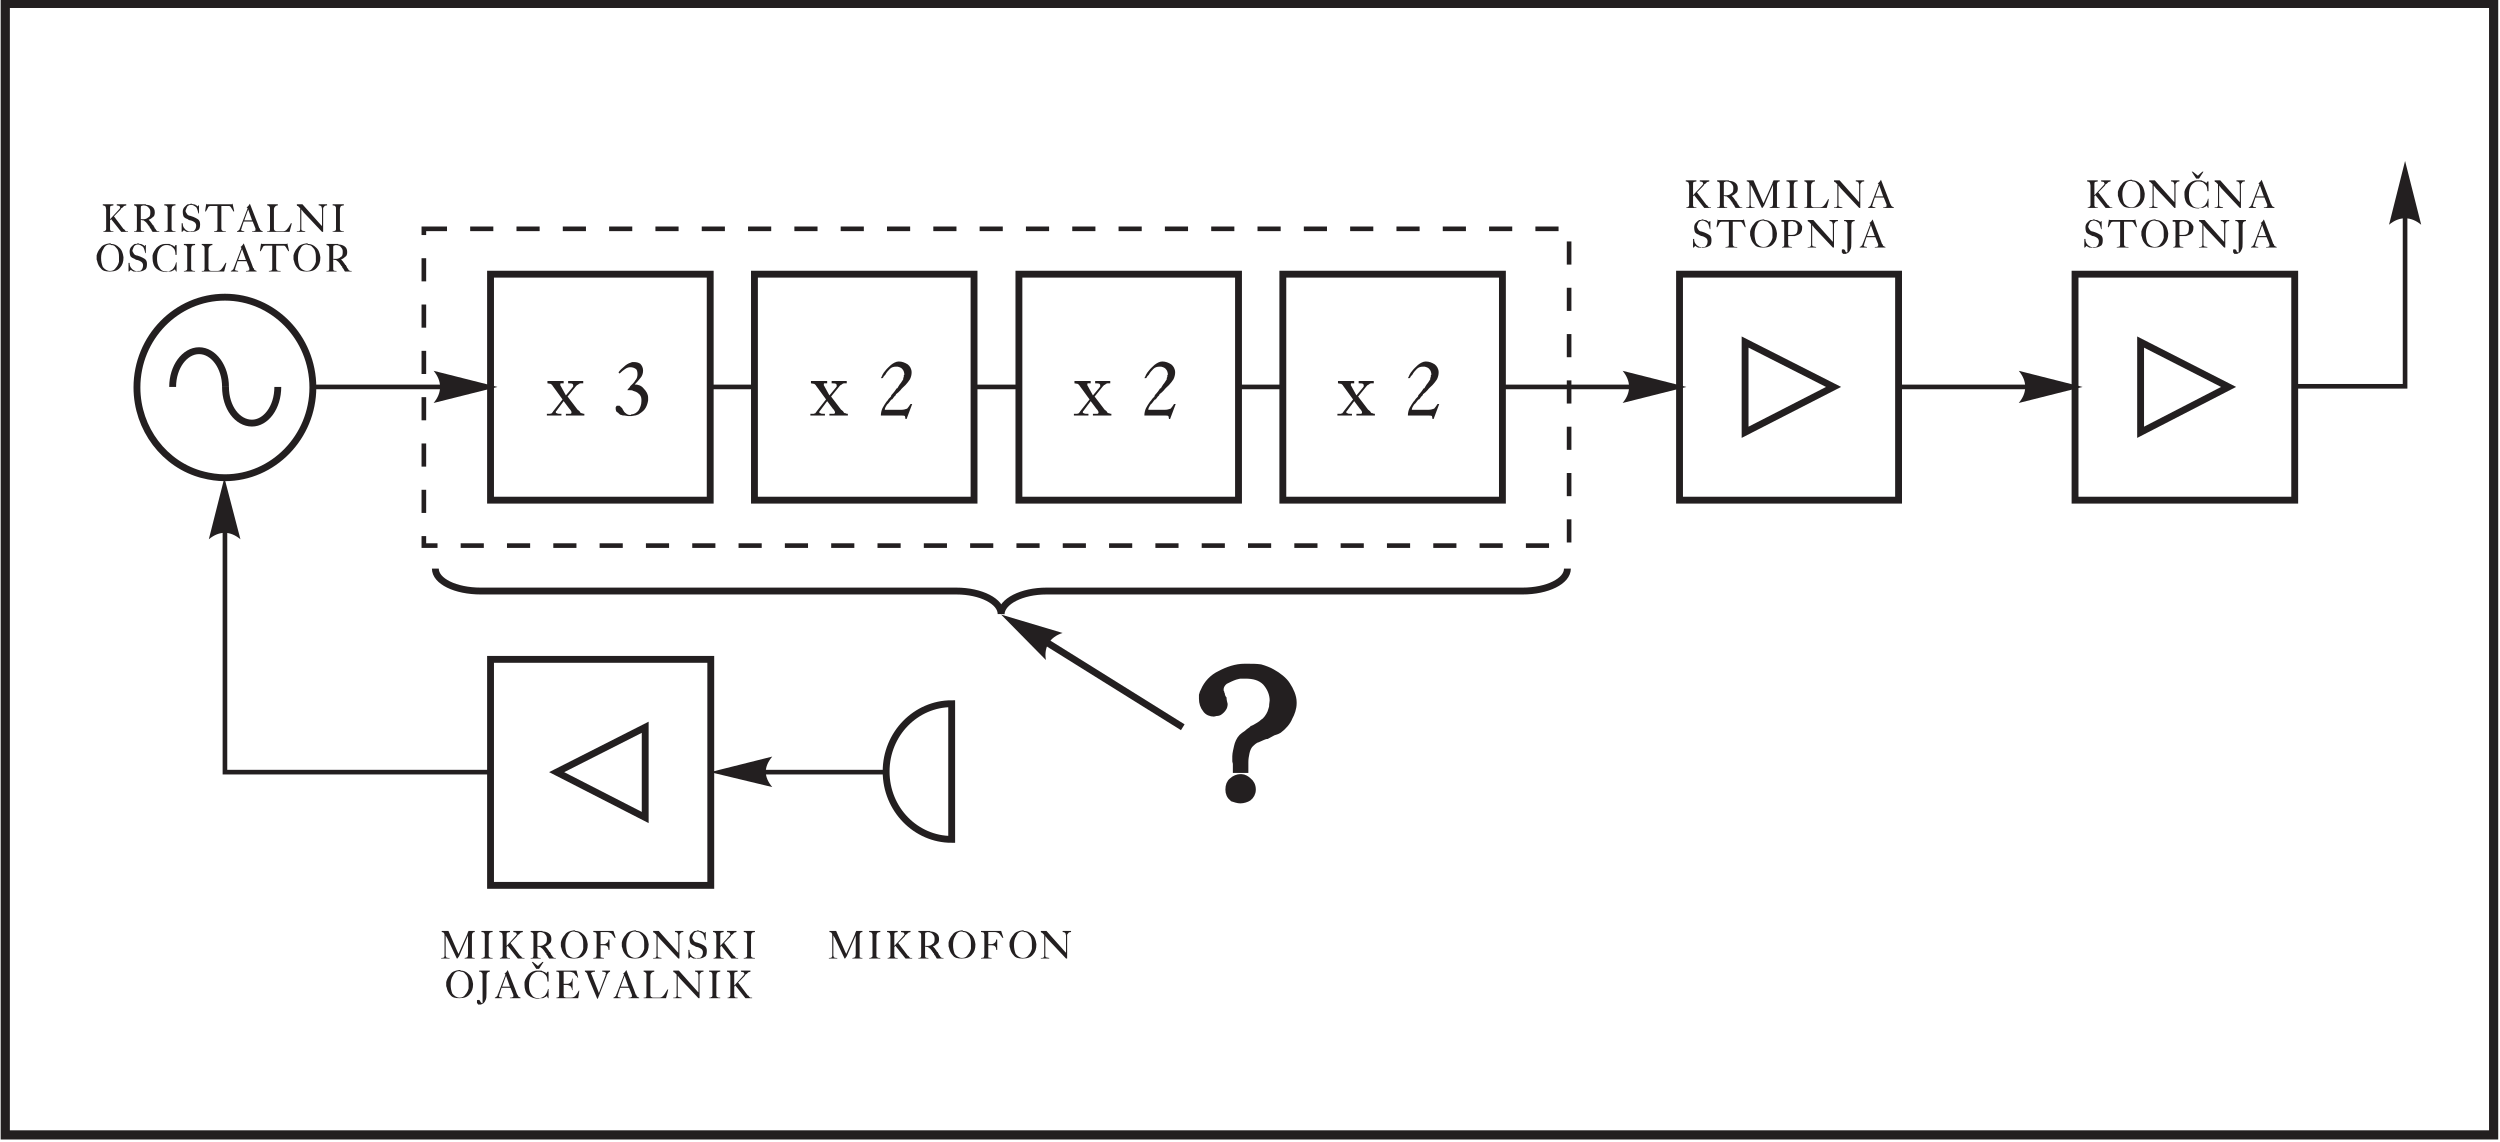 <?xml version="1.0" encoding="UTF-8" standalone="no"?>
<!-- Created with Inkscape (http://www.inkscape.org/) -->

<svg
   version="1.1"
   id="svg2"
   xml:space="preserve"
   width="417.333"
   height="190.667"
   viewBox="0 0 417.333 190.667"
   xmlns="http://www.w3.org/2000/svg"
   xmlns:svg="http://www.w3.org/2000/svg"><defs
     id="defs6" /><g
     id="g8"
     transform="matrix(1.333,0,0,-1.333,0,190.667)"><g
       id="g10"
       transform="scale(0.1)"><path
         d="M 6.602,1426.1 H 3122.8 V 9.102 H 6.602 Z"
         style="fill:none;stroke:#231f20;stroke-width:11.5;stroke-linecap:butt;stroke-linejoin:miter;stroke-miterlimit:11.474;stroke-dasharray:none;stroke-opacity:1"
         id="path12" /><path
         d="m 254.301,835.699 c -48.199,12.199 -82.801,57.602 -82.801,109.403 0,62.698 49.699,113.098 110.199,113.098 60.5,0 110.102,-50.4 110.102,-113.098 0,-61.903 -49.602,-113 -110.102,-113 -9.398,0 -18.699,1.398 -27.398,3.597 z"
         style="fill:none;stroke:#231f20;stroke-width:8.6;stroke-linecap:butt;stroke-linejoin:miter;stroke-miterlimit:11.474;stroke-dasharray:none;stroke-opacity:1"
         id="path14" /><path
         d="m 347.898,945.801 c 0,-25.903 -15.097,-45.301 -32.398,-45.301 -18,0 -33.102,19.398 -33.102,45.301"
         style="fill:none;stroke:#231f20;stroke-width:8.6;stroke-linecap:butt;stroke-linejoin:miter;stroke-miterlimit:11.474;stroke-dasharray:none;stroke-opacity:1"
         id="path16" /><path
         d="m 216.199,945.801 c 0,25.199 15.102,45.398 33.102,45.398 18,0 33.097,-20.199 33.097,-45.398"
         style="fill:none;stroke:#231f20;stroke-width:8.6;stroke-linecap:butt;stroke-linejoin:miter;stroke-miterlimit:11.474;stroke-dasharray:none;stroke-opacity:1"
         id="path18" /><path
         d="m 2622.84,1185.84 11.91,12.96 c 0,0 0,0.72 0.7,0.72 0,0 0,0.71 0,1.44 v 0 0 c 0,0 -0.7,0.72 -0.7,1.43 -0.7,0 -2.11,0.73 -3.51,0.73 v 1.43 h 11.91 v -1.43 c -0.7,0 -2.1,-0.73 -2.8,-0.73 -0.7,-0.71 -1.4,-1.43 -2.1,-2.16 -0.7,0 -0.7,-0.71 -1.4,-0.71 0,0 -0.7,-0.72 -0.7,-1.45 l -8.41,-8.63 11.91,-15.84 c 0.7,0 0.7,-0.72 1.4,-0.72 0,-0.72 0.7,-0.72 0.7,-1.44 0.7,0 0.7,-0.72 1.4,-0.72 0.7,0 1.4,0 2.1,0 V 1170 h -8.4 l -12.61,15.84 -1.4,-1.44 v -11.52 0 0 c 0,-0.72 0.7,-1.44 0.7,-1.44 0.7,-0.72 1.4,-0.72 2.1,-0.72 h 0.7 0.7 V 1170 h -12.61 v 0.72 c 0.7,0 2.11,0 2.11,0.72 0.69,0 1.4,0.72 1.4,2.16 v 24.47 c 0,1.45 -0.71,2.89 -0.71,3.61 -0.69,0.71 -2.1,1.44 -3.5,1.44 v 1.43 h 13.31 v -1.43 c -1.4,0 -2.8,-0.73 -3.5,-0.73 -0.7,-0.71 -0.7,-1.43 -0.7,-3.59 v -12.96"
         style="fill:#231f20;fill-opacity:1;fill-rule:evenodd;stroke:none"
         id="path20" /><path
         d="m 2652.25,1188.72 v 0.72 c 0,0 0,0 0,0.72 0.71,2.88 2.11,6.48 4.91,9.36 2.1,3.6 6.3,5.03 11.2,5.75 h 0.71 v 0 h 0.7 l 0.69,-0.72 c 3.51,0 7.01,-1.43 9.81,-4.32 3.5,-2.87 4.91,-7.19 5.61,-12.23 v 0 c 0,-0.72 0,-0.72 0,-0.72 0,-5.04 -1.41,-9.36 -4.21,-12.24 -2.8,-3.6 -7,-5.04 -12.6,-5.04 v 0 h -0.71 c -4.2,0 -8.4,0.72 -10.5,3.6 -2.8,2.88 -4.2,5.76 -4.9,9.36 0,0.72 -0.71,1.44 -0.71,2.16 0,0.72 0,1.44 0,2.16 v 0.72 z m 28.02,0 c 0,3.6 -0.7,7.2 -2.1,9.35 -1.4,1.45 -2.8,3.61 -4.2,4.32 -1.4,0.73 -2.1,0.73 -3.51,0.73 -0.69,0.72 -1.39,0.72 -2.1,0.72 -3.5,0 -6.3,-2.16 -7.7,-5.77 -2.1,-2.87 -2.8,-7.19 -2.8,-10.79 v 0 -0.72 c 0,-3.6 0.7,-7.2 2.1,-10.8 2.1,-2.88 5.6,-5.04 9.11,-5.04 3.5,0 5.6,1.44 7,3.6 2.1,2.16 3.5,5.04 4.2,7.92 0,0.72 0,1.44 0,2.16 0,0.72 0,1.44 0,2.16 v 0.72 c 0,0.72 0,0.72 0,1.44"
         style="fill:#231f20;fill-opacity:1;fill-rule:evenodd;stroke:none"
         id="path22" /><path
         d="m 2723,1177.2 v 21.6 c 0,0.72 -0.7,2.16 -0.7,2.88 -0.71,0.71 -1.41,1.44 -3.51,1.44 v 1.43 h 10.51 v -1.43 c -2.1,0 -3.5,-0.73 -3.5,-1.44 -0.7,-0.72 -1.4,-1.45 -1.4,-2.16 0,0 0,0 0,-0.72 0,0 0,0 0,-0.73 v -25.19 0 -2.88 h -1.4 l -23.12,24.48 v 0 l -2.8,3.59 v -24.47 c 0,-1.44 0.7,-2.16 1.4,-2.16 0.7,0 2.1,-0.72 3.5,-0.72 V 1170 h -10.5 v 0.72 h 0.7 c 0,0 0,0 0.7,0 0.7,0 1.4,0 2.1,0.72 0,0 0.7,0.72 0.7,2.16 v 25.2 0 0.72 0 l -0.7,0.71 -0.7,0.73 c -0.7,0.72 -1.4,1.43 -1.4,1.43 -0.7,0 -0.7,0 -0.7,0 -0.7,0.73 -0.7,0.73 -0.7,0.73 v 1.43 h 7 l 23.11,-25.91 v 0 l 1.41,-1.44"
         style="fill:#231f20;fill-opacity:1;fill-rule:evenodd;stroke:none"
         id="path24" /><path
         d="m 2764.32,1190.88 c 0,3.6 -0.7,6.48 -2.1,7.92 -1.4,1.43 -2.8,2.88 -4.2,3.59 -1.4,0 -2.11,0.73 -3.5,0.73 -0.71,0 -1.41,0 -2.11,0 -3.5,0 -6.3,-2.16 -8.4,-5.05 -2.1,-3.59 -2.8,-7.19 -2.8,-11.51 v 0 -0.72 c 0,-3.6 0.7,-7.92 2.8,-10.8 2.1,-3.6 4.9,-5.04 9.1,-5.04 3.51,0 5.6,1.44 7.71,2.88 2.1,2.16 3.5,5.04 4.2,8.64 h 0.7 V 1170 h -0.7 l -1.4,2.88 c -0.7,-0.72 -1.4,-1.44 -2.1,-1.44 -1.4,-0.72 -2.1,-1.44 -3.5,-1.44 -0.7,0 -1.4,0 -2.81,0 -0.69,0 -1.4,-0.72 -2.1,-0.72 -4.9,0 -9.1,1.44 -12.6,4.32 -3.51,2.88 -4.91,7.92 -4.91,12.96 0,0.72 0,1.44 0,1.44 0,0.72 0,1.44 0,2.16 0.7,3.6 2.81,6.48 4.91,9.36 2.8,2.87 6.3,5.03 11.2,5.03 1.4,0 2.81,0 4.91,0 1.4,-0.71 2.8,-1.43 4.9,-2.16 l 0.7,-0.71 c 0,-0.72 0.7,-0.72 0.7,-0.72 l 1.4,2.16 h 1.4 v -12.24 z m -10.51,15.83 h -3.5 l -5.6,8.65 h 1.4 l 6.3,-5.04 5.61,5.04 h 1.4 l -5.61,-8.65"
         style="fill:#231f20;fill-opacity:1;fill-rule:evenodd;stroke:none"
         id="path26" /><path
         d="m 2804.94,1177.2 v 21.6 c 0,0.72 -0.7,2.16 -0.7,2.88 -0.7,0.71 -1.4,1.44 -3.5,1.44 v 1.43 h 10.51 v -1.43 c -2.11,0 -3.5,-0.73 -3.5,-1.44 -0.71,-0.72 -1.41,-1.45 -1.41,-2.16 0,0 0,0 0,-0.72 0,0 0,0 0,-0.73 v -25.19 0 -2.88 h -1.4 l -23.11,24.48 v 0 l -2.8,3.59 v -24.47 c 0,-1.44 0.7,-2.16 1.4,-2.16 0.7,0 2.1,-0.72 3.5,-0.72 V 1170 h -10.5 v 0.72 h 0.7 c 0,0 0,0 0.69,0 0.71,0 1.41,0 2.11,0.72 0,0 0.7,0.72 0.7,2.16 v 25.2 0 0.72 0 l -0.7,0.71 -0.7,0.73 c -0.7,0.72 -1.41,1.43 -1.41,1.43 -0.69,0 -0.69,0 -0.69,0 -0.7,0.73 -0.7,0.73 -0.7,0.73 v 1.43 h 7 l 23.11,-25.91 v 0 l 1.4,-1.44"
         style="fill:#231f20;fill-opacity:1;fill-rule:evenodd;stroke:none"
         id="path28" /><path
         d="m 2829.46,1199.52 -1.41,1.44 h 0.71 v 0 c 0.7,0.72 1.4,1.43 2.1,2.16 0.7,0.72 0.7,1.43 1.4,2.15 l 9.8,-25.19 v 0 l 2.1,-5.76 h 0.71 c 0,-0.72 0,-0.72 0,-0.72 0,-0.72 0.7,-1.44 0.7,-1.44 0.7,-0.72 1.4,-0.72 2.8,-1.44 V 1170 h -13.31 v 0.72 c 1.4,0 2.8,0 3.5,0.72 0.7,0 0.7,0 0.7,0.72 0,0.72 0,0.72 0,1.44 v 0.72 l -3.5,8.64 h -11.21 l -2.8,-8.64 v -0.72 l -0.7,-0.72 c 0,0 0.7,-0.72 0.7,-1.44 0.7,0 2.11,-0.72 3.5,-0.72 V 1170 h -9.1 v 0.72 c 1.4,0.72 2.1,0.72 2.1,1.44 0.7,0 0.7,0.72 1.4,1.44 0,0.72 0,0.72 0,0.72 0,0.72 0.7,0.72 0.7,1.44 z m 0.7,-1.45 -4.91,-13.67 h 9.81 z"
         style="fill:#231f20;fill-opacity:1;fill-rule:evenodd;stroke:none"
         id="path30" /><path
         d="m 2610.23,1131.13 h 1.4 v 0 0 -0.72 0 c 0,-2.16 0.7,-4.32 2.1,-5.77 1.4,-2.15 3.5,-2.87 4.91,-3.59 0,0 0.7,0 1.4,0 l 0.7,-0.72 v 0 l 0.7,0.72 v 0 0 c 0,0 0.7,0 1.4,0 0,0 0.7,0 1.4,0 0.7,0 2.1,0.72 2.8,2.16 0.7,0.72 1.4,2.88 1.4,5.04 0,1.44 -0.7,2.88 -1.4,3.59 -0.7,0.73 -2.1,1.45 -3.5,2.16 -0.7,0 -1.4,0.73 -2.1,0.73 -0.7,0 -1.4,0 -2.1,0.72 v 0 h -0.7 l -0.7,0.71 c -2.1,0.72 -3.51,1.45 -4.9,2.88 -0.71,0.73 -1.41,3.6 -1.41,6.48 0,2.16 0.7,4.32 2.1,5.76 1.4,1.44 2.81,2.88 4.21,3.6 0.7,0 1.4,0 2.1,0 0.7,0 1.4,0.72 1.4,0.72 0.7,0 0.7,0 0.7,0 0,0 0,0 0.7,0 0.7,-0.72 1.4,-0.72 2.1,-0.72 1.4,0 2.1,-0.72 2.8,-0.72 0,-0.72 0.7,-0.72 1.4,-0.72 0,-0.72 0.7,-0.72 0.7,-1.44 l 1.4,1.44 h 0.71 v -10.08 h -0.71 c -0.7,2.88 -1.4,5.76 -2.8,7.92 -2.1,1.44 -4.2,2.88 -6.3,2.88 v 0 0 c -2.1,0 -3.5,-0.72 -4.91,-2.16 -0.69,-1.44 -1.39,-2.88 -2.1,-5.04 v 0 -0.72 c 0,-0.72 0.71,-2.16 1.41,-2.88 0.69,-1.43 1.4,-2.16 3.5,-2.88 v 0 h 0.7 c 0.7,0 1.4,-0.71 2.1,-0.71 0.7,0 1.4,-0.73 2.1,-0.73 2.1,-0.72 4.2,-2.16 5.6,-2.88 2.1,-1.43 2.8,-3.59 2.8,-6.47 0,-3.6 -0.7,-6.48 -2.8,-7.2 -2.1,-1.44 -4.2,-2.16 -7,-2.16 h -0.7 c 0,0 -0.7,0 -1.4,0 -1.4,0 -3.5,0 -4.9,0 -1.41,0.72 -2.81,1.44 -3.5,2.16 l -2.11,-2.16 h -0.7 v 10.8"
         style="fill:#231f20;fill-opacity:1;fill-rule:evenodd;stroke:none"
         id="path32" /><path
         d="m 2655.06,1140.48 v 12.24 h -7.01 c -0.7,0 -2.1,0 -2.1,0 -0.7,0 -1.4,-0.72 -2.1,-0.72 0,-0.72 -0.7,-0.72 -0.7,-1.44 0,0 -0.7,-0.72 -0.7,-1.44 l -2.1,-3.6 -0.7,0.72 1.4,9.36 0.7,-0.72 h 0.7 c 0.7,0 1.4,0 2.1,0 0,0 1.4,0 2.1,0 h 21.71 c 0.71,0 1.41,0 1.41,0 0.69,0 1.4,0 2.1,0 0.7,0 0.7,0 1.4,0 0,0.72 0.7,0.72 0.7,0.72 l 2.1,-9.36 -0.7,-0.72 -3.5,5.76 v 0 0 c -0.7,0.72 -1.41,1.44 -2.1,1.44 -0.7,0 -1.41,0 -2.11,0 h -7.7 v -13.68 -14.4 c 0,-1.43 0.7,-2.87 1.4,-2.87 0.7,-0.72 2.1,-0.72 4.2,-0.72 v -0.72 h -14.7 v 0.72 c 2.1,0 3.5,0.72 3.5,0.72 0.7,0.72 0.7,1.44 0.7,2.87 v 0 0 15.84"
         style="fill:#231f20;fill-opacity:1;fill-rule:evenodd;stroke:none"
         id="path34" /><path
         d="m 2681.67,1139.04 v 0.73 c 0,0 0,0 0,0.71 0.7,2.88 2.1,6.48 4.9,9.36 2.11,3.6 6.31,5.04 11.21,5.76 h 0.7 v 0 h 0.7 l 0.7,-0.72 c 3.51,0 7.01,-1.44 9.81,-4.32 3.5,-2.88 4.9,-7.2 5.6,-12.24 v 0 c 0,-0.71 0,-0.71 0,-0.71 0,-5.04 -1.4,-9.36 -4.2,-12.24 -2.8,-3.6 -7,-5.04 -12.61,-5.04 v 0 h -0.7 c -4.2,0 -8.4,0.72 -10.5,3.6 -2.81,2.87 -4.21,5.76 -4.91,9.36 0,0.71 -0.7,1.44 -0.7,2.16 0,0.71 0,1.43 0,2.16 v 0.71 z m 28.02,0 c 0,3.6 -0.7,7.2 -2.1,9.36 -1.4,1.44 -2.8,3.6 -4.2,4.32 -1.41,0.72 -2.1,0.72 -3.51,0.72 -0.7,0.72 -1.4,0.72 -2.1,0.72 -3.5,0 -6.3,-2.16 -7.7,-5.76 -2.1,-2.88 -2.8,-7.2 -2.8,-10.79 v 0 -0.73 c 0,-3.59 0.7,-7.19 2.1,-10.79 2.1,-2.88 5.6,-5.04 9.1,-5.04 3.5,0 5.61,1.44 7,3.59 2.11,2.16 3.51,5.05 4.21,7.93 0,0.72 0,1.43 0,2.16 0,0.72 0,1.43 0,2.15 v 0.73 c 0,0.71 0,0.71 0,1.43"
         style="fill:#231f20;fill-opacity:1;fill-rule:evenodd;stroke:none"
         id="path36" /><path
         d="m 2724.4,1144.08 v 5.04 c 0,2.16 0,2.88 -0.7,3.6 0,0 -0.7,0 -2.11,0 h -0.7 v 0 2.16 h 14.01 c 3.51,0 6.31,-1.44 8.41,-2.88 1.4,-1.44 2.8,-3.6 3.5,-5.04 0,-0.72 0,-0.72 0,-1.44 v -0.72 c 0,-3.6 -1.4,-5.76 -2.8,-7.19 -2.1,-1.45 -4.21,-2.16 -6.31,-2.88 -0.7,0 -1.4,0 -2.1,0 -1.4,0 -2.1,0 -2.8,0 h -0.7 c -0.7,0 -0.7,0 -1.4,0 h -0.7 -0.7 v -9.36 c 0,-2.16 0.7,-2.88 0.7,-3.6 0.7,0 2.1,-0.72 4.2,-0.72 v -0.72 h -12.61 v 0.72 c 1.41,0 2.11,0.72 2.11,0.72 0.7,0.72 0.7,1.44 0.7,2.87 v 0.73 c 0,0 0,0 0,0.72 z m 16.81,0.72 c 0,2.88 0,5.04 -1.41,5.76 -0.69,1.44 -2.1,2.16 -3.5,2.16 -0.7,0 -0.7,0.72 -1.4,0.72 h -0.7 c -2.1,0 -3.5,-0.72 -4.2,-0.72 -0.7,-0.72 -0.7,-2.16 -0.7,-3.6 v -12.96 c 0.7,0 0.7,0 1.4,0 0.7,0 0.7,0 1.4,0 2.8,0 5.6,0 7.01,1.45 1.4,0.71 2.1,3.59 2.1,7.19"
         style="fill:#231f20;fill-opacity:1;fill-rule:evenodd;stroke:none"
         id="path38" /><path
         d="m 2785.33,1127.53 v 21.59 c 0,0.72 -0.7,2.16 -0.7,2.88 -0.7,0.72 -1.4,1.44 -3.5,1.44 v 1.44 h 10.51 v -1.44 c -2.1,0 -3.51,-0.72 -3.51,-1.44 -0.7,-0.72 -1.4,-1.44 -1.4,-2.16 0,0 0,0 0,-0.72 0,0 0,0 0,-0.72 v -25.19 0 -2.88 h -1.4 l -23.11,24.47 v 0 l -2.8,3.6 v -24.47 c 0,-1.44 0.7,-2.16 1.4,-2.16 0.7,0 2.1,-0.72 3.5,-0.72 v -0.72 h -10.51 v 0.72 h 0.71 c 0,0 0,0 0.69,0 0.7,0 1.41,0 2.11,0.72 0,0 0.7,0.72 0.7,2.16 v 25.19 0 0.72 0 l -0.7,0.72 -0.7,0.72 c -0.71,0.72 -1.41,1.44 -1.41,1.44 -0.69,0 -0.69,0 -0.69,0 -0.71,0.72 -0.71,0.72 -0.71,0.72 v 1.44 h 7.01 l 23.11,-25.92 v 0 l 1.4,-1.43"
         style="fill:#231f20;fill-opacity:1;fill-rule:evenodd;stroke:none"
         id="path40" /><path
         d="m 2803.54,1141.93 v 6.47 c 0,2.16 0,2.88 -0.7,3.6 -0.7,0.72 -1.4,1.44 -2.1,1.44 -0.7,0 -0.7,0 -0.7,0 h -0.7 v 1.44 h 13.31 v -1.44 c -1.4,0 -2.8,-0.72 -3.51,-1.44 0,-0.72 -0.69,-1.44 -0.69,-3.6 v -22.31 c 0,-3.6 0,-6.48 -1.41,-8.64 -0.7,-2.16 -2.8,-4.32 -4.2,-4.32 -0.7,-0.72 -1.4,-0.72 -1.4,-0.72 -0.7,0 -1.4,0 -1.4,0 -0.7,0 -1.4,0 -2.1,0 0,0.72 -0.7,0.72 -0.7,1.44 -0.7,0 -0.7,0 -0.7,0.72 v 0.72 0.72 0 c 0,0 0,0.72 0,1.44 0,0.72 1.4,0.72 2.1,0.72 0.7,0 0.7,0 1.4,-0.72 l 0.7,-0.72 v -0.72 0 c 0,0 0,-0.72 0.7,-0.72 0,0 0,-0.72 0.7,-0.72 0.7,-0.72 0.7,-0.72 1.4,0 0,0.72 0,1.44 0,2.88 v 24.48 0"
         style="fill:#231f20;fill-opacity:1;fill-rule:evenodd;stroke:none"
         id="path42" /><path
         d="m 2832.26,1149.84 -1.4,1.44 h 0.7 v 0 c 0.7,0.72 1.4,1.44 2.1,2.16 0.7,0.72 0.7,1.44 1.4,2.16 l 9.81,-25.19 v 0 l 2.1,-5.77 h 0.7 c 0,-0.71 0,-0.71 0,-0.71 0,-0.72 0.7,-1.44 0.7,-1.44 0.7,-0.72 1.4,-0.72 2.8,-1.44 v -0.72 h -13.31 v 0.72 c 1.4,0 2.8,0 3.5,0.72 0.7,0 0.7,0 0.7,0.72 0,0.72 0,0.72 0,1.44 v 0.71 l -3.5,8.65 h -11.2 l -2.81,-8.65 v -0.71 l -0.69,-0.72 c 0,0 0.69,-0.72 0.69,-1.44 0.7,0 2.11,-0.72 3.5,-0.72 v -0.72 h -9.1 v 0.72 c 1.4,0.72 2.1,0.72 2.1,1.44 0.7,0 0.7,0.72 1.4,1.44 0,0.71 0,0.71 0,0.71 0,0.73 0.7,0.73 0.7,1.45 z m 0.7,-1.44 -4.91,-13.67 h 9.81 z"
         style="fill:#231f20;fill-opacity:1;fill-rule:evenodd;stroke:none"
         id="path44" /><path
         d="m 2120.23,1185.84 11.91,12.96 c 0,0 0,0.72 0.7,0.72 0,0 0,0.71 0,1.44 v 0 0 c 0,0 -0.7,0.72 -0.7,1.43 -0.7,0 -2.1,0.73 -3.5,0.73 v 1.43 h 11.9 v -1.43 c -0.7,0 -2.1,-0.73 -2.8,-0.73 -0.7,-0.71 -1.4,-1.43 -2.1,-2.16 -0.7,0 -0.7,-0.71 -1.4,-0.71 0,0 -0.7,-0.72 -0.7,-1.45 l -8.41,-8.63 11.91,-15.84 c 0.7,0 0.7,-0.72 1.4,-0.72 0,-0.72 0.7,-0.72 0.7,-1.44 0.7,0 0.7,-0.72 1.4,-0.72 0.7,0 1.41,0 2.1,0 V 1170 h -8.4 l -12.61,15.84 -1.4,-1.44 v -11.52 0 0 c 0,-0.72 0.7,-1.44 0.7,-1.44 0.7,-0.72 1.4,-0.72 2.11,-0.72 h 0.69 0.7 V 1170 h -12.6 v 0.72 c 0.7,0 2.1,0 2.1,0.72 0.7,0 1.4,0.72 1.4,2.16 v 24.47 c 0,1.45 -0.7,2.89 -0.7,3.61 -0.7,0.71 -2.1,1.44 -3.5,1.44 v 1.43 h 13.3 v -1.43 c -1.39,0 -2.8,-0.73 -3.5,-0.73 -0.7,-0.71 -0.7,-1.43 -0.7,-3.59 v -12.96"
         style="fill:#231f20;fill-opacity:1;fill-rule:evenodd;stroke:none"
         id="path46" /><path
         d="m 2153.85,1199.52 c 0,1.44 -0.7,2.87 -1.4,2.87 0,0 -1.4,0.73 -2.1,0.73 v 1.43 h 14.01 0.7 c 0,0 0,-0.71 0.7,-0.71 2.1,0 4.9,-0.72 7,-2.16 2.1,-1.45 3.51,-3.61 3.51,-7.2 0,-2.88 -0.71,-5.04 -2.11,-5.76 -1.4,-1.44 -3.5,-2.88 -5.6,-3.6 0.7,-0.72 1.4,-1.44 2.1,-2.16 0.7,-0.72 1.4,-2.16 2.1,-2.88 0.7,-0.72 0.7,-0.72 0.7,-1.44 0.7,0 0.7,-0.72 1.4,-0.72 0,-0.72 0,-0.72 0,-0.72 0,-0.72 0.7,-0.72 0.7,-0.72 0,-0.72 0.71,-1.44 0.71,-2.16 0.69,0 0.69,-0.72 1.39,-1.44 0,-0.72 0.7,-1.44 1.41,-1.44 0,-0.72 0.7,-0.72 2.1,-0.72 v 0 c 0.7,0 0.7,0 0.7,0 V 1170 h -8.41 c -0.7,0.72 -0.7,1.44 -1.4,2.16 0,0.72 -0.7,1.44 -1.4,2.16 0,0 0,0.72 -0.7,0.72 0,0 0,0.72 0,1.44 -0.7,0 -1.4,0.72 -1.4,1.44 -0.7,0.72 -1.4,1.44 -1.4,2.16 -0.7,0 -0.7,0.72 -1.4,1.44 l -0.7,0.72 c -0.7,0.72 -2.1,1.44 -2.81,2.16 -0.7,0 -2.09,0 -3.5,0.72 v -10.8 c 0,-1.44 0,-2.88 0.7,-2.88 0.71,-0.72 2.1,-0.72 3.51,-0.72 V 1170 h -12.61 v 0.72 0 c 0.7,0 0.7,0 0.7,0 1.4,0 2.1,0 2.1,0.72 0.7,0.72 0.7,1.44 0.7,2.88 v 0 0 z m 4.9,-13.68 c 0,0 0,0 0.7,0 h 0.71 v 0 c 0.7,0 0.7,0 0.7,0 h 0.69 c 0,0 0,0 0.7,0 2.11,0 4.21,0.72 5.61,2.16 2.1,0.72 2.8,2.88 2.8,5.76 0,0.72 0,0.72 0,0.72 0,0.72 0,0.72 0,0.72 0,2.16 -0.7,3.6 -2.1,5.03 -0.7,1.45 -3.5,2.89 -6.31,2.89 -1.39,0 -2.09,-0.73 -2.8,-0.73 -0.7,0 -0.7,-1.43 -0.7,-2.87 v -13.68"
         style="fill:#231f20;fill-opacity:1;fill-rule:evenodd;stroke:none"
         id="path48" /><path
         d="m 2208.48,1175.76 11.21,25.2 v 0.72 l 1.4,2.87 h 7.7 v -1.43 c -1.4,0 -2.8,-0.73 -2.8,-1.44 -0.7,-0.72 -0.7,-2.16 -0.7,-3.61 v -23.75 c 0,-0.72 0,-2.16 0,-2.88 0.7,0 1.4,-0.72 2.8,-0.72 v 0 c 0.7,0 0.7,0 0.7,0 V 1170 h -12.6 v 0.72 c 1.4,0 2.8,0.72 2.8,0.72 0.7,0 1.4,1.44 1.4,4.32 v 23.04 l -11.21,-25.92 v 0 l -2.1,-2.88 h -0.7 l -11.91,25.2 v 0 l -2.1,3.6 v -25.2 c 0,-0.72 0.7,-1.44 0.7,-2.16 0.7,0 1.4,-0.72 2.81,-0.72 h 0.69 0.71 V 1170 h -10.51 v 0.72 c 1.4,0 2.8,0 3.5,0.72 0,0 0.7,0.72 0.7,2.16 v 25.2 0 0 c 0,1.43 0,2.16 -0.7,2.88 0,0.71 -1.4,1.44 -2.8,1.44 v 1.43 h 8.41 l 11.2,-25.91 v 0 l 1.4,-2.88"
         style="fill:#231f20;fill-opacity:1;fill-rule:evenodd;stroke:none"
         id="path50" /><path
         d="m 2241.4,1190.16 v 7.91 c 0,2.16 0,2.89 -0.7,3.61 0,0.71 -1.4,1.44 -3.5,1.44 v 1.43 h 14.01 v -1.43 c -2.1,0 -2.8,-0.73 -3.51,-0.73 -0.7,-0.71 -1.4,-2.16 -1.4,-4.32 v -24.47 c 0,-1.44 0.7,-2.16 1.4,-2.16 0.71,-0.72 1.41,-0.72 3.51,-0.72 V 1170 h -14.01 v 0.72 0 0 0 h 0.7 c 0.7,0 1.4,0 2.1,0.72 1.4,0 1.4,1.44 1.4,2.88 v 15.84"
         style="fill:#231f20;fill-opacity:1;fill-rule:evenodd;stroke:none"
         id="path52" /><path
         d="m 2263.11,1188.72 v 10.08 c 0,1.43 0,2.16 -0.7,2.88 -0.7,0.71 -1.4,1.44 -2.8,1.44 v 1.43 h 13.31 v -1.43 c -1.4,0 -2.8,-0.73 -3.5,-1.44 -0.71,-0.72 -1.4,-2.16 -1.4,-3.61 v -23.75 c 0,-1.44 0.69,-2.88 1.4,-2.88 0.7,-0.72 2.1,-0.72 2.8,-0.72 v 0 h 0.7 v 0 0 h 6.3 c 2.1,0 3.5,0.72 4.91,2.16 1.4,1.44 2.8,3.6 3.5,5.04 0.7,0.72 0.7,1.44 0.7,1.44 0.7,0 0.7,0.72 0.7,1.44 h 1.4 l -2.8,-10.8 h -25.22 v 0 h -2.8 v 0.72 0 c 0.7,0 0.7,0 0.7,0 h 0.7 v 0 c 0.7,0 1.4,0 1.4,0.72 0.7,0 0.7,1.44 0.7,2.16 v 15.12"
         style="fill:#231f20;fill-opacity:1;fill-rule:evenodd;stroke:none"
         id="path54" /><path
         d="m 2328.25,1177.2 v 21.6 c 0,0.72 -0.7,2.16 -0.7,2.88 -0.7,0.71 -1.4,1.44 -3.5,1.44 v 1.43 h 10.5 v -1.43 c -2.1,0 -3.5,-0.73 -3.5,-1.44 -0.7,-0.72 -1.4,-1.45 -1.4,-2.16 0,0 0,0 0,-0.72 0,0 0,0 0,-0.73 v -25.19 0 -2.88 h -1.4 l -23.11,24.48 v 0 l -2.8,3.59 v -24.47 c 0,-1.44 0.7,-2.16 1.4,-2.16 0.7,0 2.1,-0.72 3.5,-0.72 V 1170 h -10.51 v 0.72 h 0.7 c 0,0 0,0 0.7,0 0.7,0 1.41,0 2.1,0.72 0,0 0.7,0.72 0.7,2.16 v 25.2 0 0.72 0 l -0.7,0.71 -0.69,0.73 c -0.71,0.72 -1.41,1.43 -1.41,1.43 -0.7,0 -0.7,0 -0.7,0 -0.7,0.73 -0.7,0.73 -0.7,0.73 v 1.43 h 7.01 l 23.11,-25.91 v 0 l 1.4,-1.44"
         style="fill:#231f20;fill-opacity:1;fill-rule:evenodd;stroke:none"
         id="path56" /><path
         d="m 2352.77,1199.52 -1.41,1.44 h 0.7 v 0 c 0.71,0.72 1.4,1.43 2.1,2.16 0.71,0.72 0.71,1.43 1.41,2.15 l 9.8,-25.19 v 0 l 2.1,-5.76 h 0.7 c 0,-0.72 0,-0.72 0,-0.72 0,-0.72 0.71,-1.44 0.71,-1.44 0.69,-0.72 1.39,-0.72 2.8,-1.44 V 1170 h -13.31 v 0.72 c 1.4,0 2.8,0 3.5,0.72 0.7,0 0.7,0 0.7,0.72 0,0.72 0,0.72 0,1.44 v 0.72 l -3.5,8.64 h -11.21 l -2.8,-8.64 v -0.72 l -0.7,-0.72 c 0,0 0.7,-0.72 0.7,-1.44 0.7,0 2.1,-0.72 3.5,-0.72 V 1170 h -9.1 v 0.72 c 1.4,0.72 2.1,0.72 2.1,1.44 0.7,0 0.7,0.72 1.4,1.44 0,0.72 0,0.72 0,0.72 0,0.72 0.7,0.72 0.7,1.44 z m 0.69,-1.45 -4.9,-13.67 h 9.81 z"
         style="fill:#231f20;fill-opacity:1;fill-rule:evenodd;stroke:none"
         id="path58" /><path
         d="m 2120.23,1131.13 h 1.4 v 0 0 -0.72 0 c 0,-2.16 0.7,-4.32 2.1,-5.77 1.4,-2.15 3.5,-2.87 4.91,-3.59 0,0 0.7,0 1.4,0 l 0.7,-0.72 v 0 l 0.7,0.72 v 0 0 c 0,0 0.7,0 1.4,0 0,0 0.7,0 1.4,0 0.7,0 2.1,0.72 2.8,2.16 0.7,0.72 1.4,2.88 1.4,5.04 0,1.44 -0.7,2.88 -1.4,3.59 -0.7,0.73 -2.1,1.45 -3.5,2.16 -0.7,0 -1.4,0.73 -2.1,0.73 -0.7,0 -1.4,0 -2.1,0.72 v 0 h -0.7 l -0.7,0.71 c -2.1,0.72 -3.51,1.45 -4.9,2.88 -0.71,0.73 -1.41,3.6 -1.41,6.48 0,2.16 0.7,4.32 2.1,5.76 1.4,1.44 2.81,2.88 4.21,3.6 0.7,0 1.4,0 2.1,0 0.7,0 1.4,0.72 1.4,0.72 0.7,0 0.7,0 0.7,0 0,0 0,0 0.7,0 0.7,-0.72 1.4,-0.72 2.1,-0.72 1.4,0 2.1,-0.72 2.8,-0.72 0,-0.72 0.7,-0.72 1.4,-0.72 0,-0.72 0.7,-0.72 0.7,-1.44 l 1.4,1.44 h 0.71 v -10.08 h -0.71 c -0.7,2.88 -1.4,5.76 -2.8,7.92 -2.1,1.44 -4.2,2.88 -6.3,2.88 v 0 0 c -2.1,0 -3.5,-0.72 -4.91,-2.16 -0.69,-1.44 -1.39,-2.88 -2.1,-5.04 v 0 -0.72 c 0,-0.72 0.71,-2.16 1.41,-2.88 0.69,-1.43 1.4,-2.16 3.5,-2.88 v 0 h 0.7 c 0.7,0 1.4,-0.71 2.1,-0.71 0.7,0 1.4,-0.73 2.1,-0.73 2.1,-0.72 4.2,-2.16 5.6,-2.88 2.1,-1.43 2.8,-3.59 2.8,-6.47 0,-3.6 -0.7,-6.48 -2.8,-7.2 -2.1,-1.44 -4.2,-2.16 -7,-2.16 h -0.7 c 0,0 -0.7,0 -1.4,0 -1.4,0 -3.5,0 -4.9,0 -1.41,0.72 -2.81,1.44 -3.5,2.16 l -2.11,-2.16 h -0.7 v 10.8"
         style="fill:#231f20;fill-opacity:1;fill-rule:evenodd;stroke:none"
         id="path60" /><path
         d="m 2165.06,1140.48 v 12.24 h -7.01 c -0.7,0 -2.1,0 -2.1,0 -0.7,0 -1.4,-0.72 -2.1,-0.72 0,-0.72 -0.7,-0.72 -0.7,-1.44 0,0 -0.7,-0.72 -0.7,-1.44 l -2.1,-3.6 -0.7,0.72 1.4,9.36 0.7,-0.72 h 0.7 c 0.7,0 1.4,0 2.1,0 0,0 1.4,0 2.1,0 h 21.71 c 0.71,0 1.41,0 1.41,0 0.69,0 1.4,0 2.1,0 0.7,0 0.7,0 1.4,0 0,0.72 0.7,0.72 0.7,0.72 l 2.1,-9.36 -0.7,-0.72 -3.5,5.76 v 0 0 c -0.7,0.72 -1.41,1.44 -2.1,1.44 -0.7,0 -1.41,0 -2.11,0 h -7.7 v -13.68 -14.4 c 0,-1.43 0.7,-2.87 1.4,-2.87 0.7,-0.72 2.1,-0.72 4.2,-0.72 v -0.72 h -14.7 v 0.72 c 2.1,0 3.5,0.72 3.5,0.72 0.7,0.72 0.7,1.44 0.7,2.87 v 0 0 15.84"
         style="fill:#231f20;fill-opacity:1;fill-rule:evenodd;stroke:none"
         id="path62" /><path
         d="m 2191.67,1139.04 v 0.73 c 0,0 0,0 0,0.71 0.7,2.88 2.1,6.48 4.9,9.36 2.11,3.6 6.31,5.04 11.21,5.76 h 0.7 v 0 h 0.7 l 0.7,-0.72 c 3.51,0 7.01,-1.44 9.81,-4.32 3.5,-2.88 4.9,-7.2 5.6,-12.24 v 0 c 0,-0.71 0,-0.71 0,-0.71 0,-5.04 -1.4,-9.36 -4.2,-12.24 -2.8,-3.6 -7,-5.04 -12.61,-5.04 v 0 h -0.7 c -4.2,0 -8.4,0.72 -10.5,3.6 -2.81,2.87 -4.21,5.76 -4.91,9.36 0,0.71 -0.7,1.44 -0.7,2.16 0,0.71 0,1.43 0,2.16 v 0.71 z m 28.02,0 c 0,3.6 -0.7,7.2 -2.1,9.36 -1.4,1.44 -2.8,3.6 -4.2,4.32 -1.41,0.72 -2.1,0.72 -3.51,0.72 -0.7,0.72 -1.4,0.72 -2.1,0.72 -3.5,0 -6.3,-2.16 -7.7,-5.76 -2.1,-2.88 -2.8,-7.2 -2.8,-10.79 v 0 -0.73 c 0,-3.59 0.7,-7.19 2.1,-10.79 2.1,-2.88 5.6,-5.04 9.1,-5.04 3.5,0 5.61,1.44 7,3.59 2.11,2.16 3.51,5.05 4.21,7.93 0,0.72 0,1.43 0,2.16 0,0.72 0,1.43 0,2.15 v 0.73 c 0,0.71 0,0.71 0,1.43"
         style="fill:#231f20;fill-opacity:1;fill-rule:evenodd;stroke:none"
         id="path64" /><path
         d="m 2234.4,1144.08 v 5.04 c 0,2.16 0,2.88 -0.7,3.6 0,0 -0.7,0 -2.11,0 h -0.7 v 0 2.16 h 14.01 c 3.51,0 6.31,-1.44 8.41,-2.88 1.4,-1.44 2.8,-3.6 3.5,-5.04 0,-0.72 0,-0.72 0,-1.44 v -0.72 c 0,-3.6 -1.4,-5.76 -2.8,-7.19 -2.1,-1.45 -4.21,-2.16 -6.31,-2.88 -0.7,0 -1.4,0 -2.1,0 -1.4,0 -2.1,0 -2.8,0 h -0.7 c -0.7,0 -0.7,0 -1.4,0 h -0.7 -0.7 v -9.36 c 0,-2.16 0.7,-2.88 0.7,-3.6 0.7,0 2.1,-0.72 4.2,-0.72 v -0.72 h -12.61 v 0.72 c 1.41,0 2.11,0.72 2.11,0.72 0.7,0.72 0.7,1.44 0.7,2.87 v 0.73 c 0,0 0,0 0,0.72 z m 16.81,0.72 c 0,2.88 0,5.04 -1.41,5.76 -0.69,1.44 -2.1,2.16 -3.5,2.16 -0.7,0 -0.7,0.72 -1.4,0.72 h -0.7 c -2.1,0 -3.5,-0.72 -4.2,-0.72 -0.7,-0.72 -0.7,-2.16 -0.7,-3.6 v -12.96 c 0.7,0 0.7,0 1.4,0 0.7,0 0.7,0 1.4,0 2.8,0 5.6,0 7.01,1.45 1.4,0.71 2.1,3.59 2.1,7.19"
         style="fill:#231f20;fill-opacity:1;fill-rule:evenodd;stroke:none"
         id="path66" /><path
         d="m 2295.33,1127.53 v 21.59 c 0,0.72 -0.7,2.16 -0.7,2.88 -0.7,0.72 -1.4,1.44 -3.5,1.44 v 1.44 h 10.51 v -1.44 c -2.1,0 -3.51,-0.72 -3.51,-1.44 -0.7,-0.72 -1.4,-1.44 -1.4,-2.16 0,0 0,0 0,-0.72 0,0 0,0 0,-0.72 v -25.19 0 -2.88 h -1.4 l -23.11,24.47 v 0 l -2.8,3.6 v -24.47 c 0,-1.44 0.7,-2.16 1.4,-2.16 0.7,0 2.1,-0.72 3.5,-0.72 v -0.72 h -10.51 v 0.72 h 0.71 c 0,0 0,0 0.69,0 0.7,0 1.41,0 2.11,0.72 0,0 0.7,0.72 0.7,2.16 v 25.19 0 0.72 0 l -0.7,0.72 -0.7,0.72 c -0.71,0.72 -1.41,1.44 -1.41,1.44 -0.69,0 -0.69,0 -0.69,0 -0.71,0.72 -0.71,0.72 -0.71,0.72 v 1.44 h 7.01 l 23.11,-25.92 v 0 l 1.4,-1.43"
         style="fill:#231f20;fill-opacity:1;fill-rule:evenodd;stroke:none"
         id="path68" /><path
         d="m 2313.54,1141.93 v 6.47 c 0,2.16 0,2.88 -0.7,3.6 -0.7,0.72 -1.4,1.44 -2.1,1.44 -0.7,0 -0.7,0 -0.7,0 h -0.7 v 1.44 h 13.31 v -1.44 c -1.4,0 -2.8,-0.72 -3.51,-1.44 0,-0.72 -0.69,-1.44 -0.69,-3.6 v -22.31 c 0,-3.6 0,-6.48 -1.41,-8.64 -0.7,-2.16 -2.8,-4.32 -4.2,-4.32 -0.7,-0.72 -1.4,-0.72 -1.4,-0.72 -0.7,0 -1.4,0 -1.4,0 -0.7,0 -1.4,0 -2.1,0 0,0.72 -0.7,0.72 -0.7,1.44 -0.7,0 -0.7,0 -0.7,0.72 v 0.72 0.72 0 c 0,0 0,0.72 0,1.44 0,0.72 1.4,0.72 2.1,0.72 0.7,0 0.7,0 1.4,-0.72 l 0.7,-0.72 v -0.72 0 c 0,0 0,-0.72 0.7,-0.72 0,0 0,-0.72 0.7,-0.72 0.7,-0.72 0.7,-0.72 1.4,0 0,0.72 0,1.44 0,2.88 v 24.48 0"
         style="fill:#231f20;fill-opacity:1;fill-rule:evenodd;stroke:none"
         id="path70" /><path
         d="m 2342.26,1149.84 -1.4,1.44 h 0.7 v 0 c 0.7,0.72 1.4,1.44 2.1,2.16 0.7,0.72 0.7,1.44 1.4,2.16 l 9.81,-25.19 v 0 l 2.1,-5.77 h 0.7 c 0,-0.71 0,-0.71 0,-0.71 0,-0.72 0.7,-1.44 0.7,-1.44 0.7,-0.72 1.4,-0.72 2.8,-1.44 v -0.72 h -13.31 v 0.72 c 1.4,0 2.8,0 3.5,0.72 0.7,0 0.7,0 0.7,0.72 0,0.72 0,0.72 0,1.44 v 0.71 l -3.5,8.65 h -11.2 l -2.81,-8.65 v -0.71 l -0.69,-0.72 c 0,0 0.69,-0.72 0.69,-1.44 0.7,0 2.11,-0.72 3.5,-0.72 v -0.72 h -9.1 v 0.72 c 1.4,0.72 2.1,0.72 2.1,1.44 0.7,0 0.7,0.72 1.4,1.44 0,0.71 0,0.71 0,0.71 0,0.73 0.7,0.73 0.7,1.45 z m 0.7,-1.44 -4.91,-13.67 h 9.81 z"
         style="fill:#231f20;fill-opacity:1;fill-rule:evenodd;stroke:none"
         id="path72" /><path
         d="m 574.199,235.758 11.207,25.199 v 0.719 l 1.403,2.879 h 7.703 v -1.438 c -1.403,0 -2.801,-0.722 -2.801,-1.441 -0.703,-0.719 -0.703,-2.16 -0.703,-3.602 V 234.32 c 0,-0.722 0,-2.16 0,-2.879 0.703,0 1.402,-0.722 2.805,-0.722 v 0 c 0.699,0 0.699,0 0.699,0 V 230 h -12.61 v 0.719 c 1.403,0 2.805,0.722 2.805,0.722 0.699,0 1.398,1.438 1.398,4.317 v 23.039 l -11.207,-25.918 v 0 L 572.801,230 h -0.703 l -11.907,25.195 v 0 l -2.101,3.602 v -25.199 c 0,-0.719 0.699,-1.438 0.699,-2.157 0.703,0 1.402,-0.722 2.805,-0.722 h 0.699 0.699 V 230 h -10.504 v 0.719 c 1.399,0 2.801,0 3.5,0.722 0,0 0.703,0.719 0.703,2.157 v 25.199 0 0 c 0,1.437 0,2.16 -0.703,2.879 0,0.719 -1.398,1.441 -2.8,1.441 v 1.438 h 8.406 l 11.207,-25.914 v 0 l 1.398,-2.883"
         style="fill:#231f20;fill-opacity:1;fill-rule:evenodd;stroke:none"
         id="path74" /><path
         d="m 607.117,250.156 v 7.918 c 0,2.16 0,2.883 -0.699,3.602 0,0.719 -1.402,1.441 -3.5,1.441 v 1.438 h 14.008 v -1.438 c -2.102,0 -2.805,-0.722 -3.504,-0.722 -0.699,-0.719 -1.402,-2.161 -1.402,-4.321 v -24.476 c 0,-1.438 0.703,-2.157 1.402,-2.157 0.699,-0.722 1.402,-0.722 3.504,-0.722 V 230 h -14.008 v 0.719 0 0 0 h 0.699 c 0.699,0 1.399,0 2.102,0.722 1.398,0 1.398,1.438 1.398,2.879 v 15.836"
         style="fill:#231f20;fill-opacity:1;fill-rule:evenodd;stroke:none"
         id="path76" /><path
         d="m 634.434,245.836 11.906,12.961 c 0,0 0,0.719 0.703,0.719 0,0 0,0.718 0,1.441 v 0 0 c 0,0 -0.703,0.719 -0.703,1.438 -0.699,0 -2.102,0.722 -3.5,0.722 v 1.438 h 11.906 v -1.438 c -0.699,0 -2.101,-0.722 -2.801,-0.722 -0.703,-0.719 -1.402,-1.438 -2.101,-2.161 -0.703,0 -0.703,-0.718 -1.403,-0.718 0,0 -0.699,-0.719 -0.699,-1.442 l -8.406,-8.636 11.906,-15.84 c 0.703,0 0.703,-0.719 1.403,-0.719 0,-0.719 0.699,-0.719 0.699,-1.438 0.703,0 0.703,-0.722 1.402,-0.722 0.699,0 1.399,0 2.102,0 V 230 h -8.407 l -12.605,15.836 -1.402,-1.438 v -11.519 0 0 c 0,-0.719 0.699,-1.438 0.699,-1.438 0.703,-0.722 1.402,-0.722 2.101,-0.722 h 0.704 0.699 V 230 h -12.61 v 0.719 c 0.703,0 2.102,0 2.102,0.722 0.703,0 1.402,0.719 1.402,2.157 v 24.476 c 0,1.442 -0.699,2.883 -0.699,3.602 -0.703,0.719 -2.102,1.441 -3.504,1.441 v 1.438 h 13.309 v -1.438 c -1.403,0 -2.801,-0.722 -3.504,-0.722 -0.699,-0.719 -0.699,-1.438 -0.699,-3.598 v -12.961"
         style="fill:#231f20;fill-opacity:1;fill-rule:evenodd;stroke:none"
         id="path78" /><path
         d="m 668.055,259.516 c 0,1.441 -0.703,2.879 -1.403,2.879 0,0 -1.402,0.722 -2.101,0.722 v 1.438 h 14.008 0.699 c 0,0 0,-0.719 0.703,-0.719 2.102,0 4.902,-0.719 7.004,-2.16 2.101,-1.442 3.5,-3.602 3.5,-7.199 0,-2.879 -0.699,-5.039 -2.102,-5.758 -1.398,-1.442 -3.5,-2.883 -5.601,-3.602 0.699,-0.719 1.402,-1.437 2.101,-2.16 0.7,-0.719 1.399,-2.16 2.102,-2.879 0.699,-0.719 0.699,-0.719 0.699,-1.437 0.699,0 0.699,-0.723 1.402,-0.723 0,-0.719 0,-0.719 0,-0.719 0,-0.719 0.7,-0.719 0.7,-0.719 0,-0.722 0.699,-1.441 0.699,-2.16 0.703,0 0.703,-0.722 1.402,-1.441 0,-0.719 0.699,-1.438 1.403,-1.438 0,-0.722 0.699,-0.722 2.097,-0.722 v 0 c 0.703,0 0.703,0 0.703,0 V 230 h -8.406 c -0.699,0.719 -0.699,1.441 -1.402,2.16 0,0.719 -0.699,1.438 -1.399,2.16 0,0 0,0.719 -0.699,0.719 0,0 0,0.719 0,1.441 -0.703,0 -1.402,0.719 -1.402,1.438 -0.699,0.723 -1.403,1.441 -1.403,2.16 -0.699,0 -0.699,0.719 -1.398,1.442 l -0.703,0.718 c -0.699,0.719 -2.098,1.442 -2.801,2.16 -0.699,0 -2.102,0 -3.5,0.719 V 234.32 c 0,-1.441 0,-2.879 0.699,-2.879 0.699,-0.722 2.102,-0.722 3.504,-0.722 V 230 h -12.609 v 0.719 0 c 0.699,0 0.699,0 0.699,0 1.402,0 2.102,0 2.102,0.722 0.703,0.719 0.703,1.438 0.703,2.879 v 0 0 z m 4.902,-13.68 c 0,0 0,0 0.699,0 h 0.699 v 0 c 0.704,0 0.704,0 0.704,0 h 0.699 c 0,0 0,0 0.699,0 2.102,0 4.203,0.723 5.606,2.16 2.101,0.723 2.8,2.883 2.8,5.762 0,0.719 0,0.719 0,0.719 0,0.718 0,0.718 0,0.718 0,2.16 -0.699,3.602 -2.101,5.039 -0.699,1.442 -3.504,2.883 -6.305,2.883 -1.398,0 -2.102,-0.722 -2.801,-0.722 -0.699,0 -0.699,-1.438 -0.699,-2.879 v -13.68"
         style="fill:#231f20;fill-opacity:1;fill-rule:evenodd;stroke:none"
         id="path80" /><path
         d="m 702.371,248.719 v 0.719 c 0,0 0,0 0,0.718 0.703,2.879 2.102,6.481 4.906,9.36 2.098,3.601 6.301,5.039 11.203,5.757 h 0.704 v 0 h 0.699 l 0.699,-0.718 c 3.504,0 7.004,-1.438 9.809,-4.321 3.5,-2.879 4.902,-7.199 5.601,-12.238 v 0 c 0,-0.719 0,-0.719 0,-0.719 0,-5.039 -1.402,-9.359 -4.203,-12.238 C 728.988,231.441 724.785,230 719.184,230 v 0 h -0.704 c -4.199,0 -8.402,0.719 -10.503,3.598 -2.801,2.882 -4.204,5.761 -4.903,9.359 0,0.723 -0.703,1.441 -0.703,2.16 0,0.719 0,1.442 0,2.16 v 0.719 z m 28.02,0 c 0,3.597 -0.703,7.199 -2.102,9.355 -1.402,1.442 -2.805,3.602 -4.203,4.321 -1.402,0.722 -2.102,0.722 -3.504,0.722 -0.699,0.719 -1.398,0.719 -2.102,0.719 -3.5,0 -6.3,-2.16 -7.703,-5.762 -2.101,-2.879 -2.8,-7.195 -2.8,-10.797 v 0 -0.718 c 0,-3.602 0.699,-7.2 2.101,-10.801 2.102,-2.879 5.602,-5.039 9.106,-5.039 3.5,0 5.601,1.441 7.004,3.601 2.101,2.16 3.5,5.039 4.203,7.918 0,0.719 0,1.442 0,2.16 0,0.719 0,1.438 0,2.161 v 0.718 c 0,0.719 0,0.719 0,1.442"
         style="fill:#231f20;fill-opacity:1;fill-rule:evenodd;stroke:none"
         id="path82" /><path
         d="m 747.199,250.879 v 9.355 c 0,0.723 -0.703,1.442 -0.703,2.161 -0.699,0 -1.398,0.722 -3.5,0.722 v 1.438 h 25.215 v 0 0 l 2.801,-8.637 h -1.403 c 0,0.719 -0.699,0.719 -0.699,1.437 l -0.699,0.719 c -0.699,1.442 -2.102,2.883 -2.801,3.602 -1.402,0.719 -3.504,1.441 -4.902,1.441 h -8.406 v -15.121 h 4.203 c 1.398,0 2.8,0.723 3.5,1.442 1.402,0.718 2.101,2.16 2.101,4.32 h 1.403 v -12.961 h -1.403 v 0 0.723 c 0,0.718 0,2.16 -0.699,2.878 -0.699,1.438 -2.102,2.161 -4.902,2.161 h -4.203 v -11.52 c 0,-1.441 0,-2.879 0,-3.598 0.699,0 2.101,-0.722 4.203,-0.722 V 230 h -13.309 v 0.719 c 2.102,0 3.5,0.722 3.5,0.722 0,0.719 0.703,1.438 0.703,3.598 v 0 c 0,0.719 0,0.719 0,0.719 v 15.121"
         style="fill:#231f20;fill-opacity:1;fill-rule:evenodd;stroke:none"
         id="path84" /><path
         d="m 778.715,248.719 v 0.719 c 0,0 0,0 0,0.718 0.703,2.879 2.101,6.481 4.906,9.36 2.098,3.601 6.301,5.039 11.203,5.757 h 0.703 v 0 h 0.7 l 0.699,-0.718 c 3.504,0 7.004,-1.438 9.808,-4.321 3.5,-2.879 4.903,-7.199 5.602,-12.238 v 0 c 0,-0.719 0,-0.719 0,-0.719 0,-5.039 -1.402,-9.359 -4.203,-12.238 C 805.332,231.441 801.129,230 795.527,230 v 0 h -0.703 c -4.199,0 -8.402,0.719 -10.504,3.598 -2.8,2.882 -4.203,5.761 -4.902,9.359 0,0.723 -0.703,1.441 -0.703,2.16 0,0.719 0,1.442 0,2.16 v 0.719 z m 28.019,0 c 0,3.597 -0.703,7.199 -2.101,9.355 -1.403,1.442 -2.805,3.602 -4.203,4.321 -1.403,0.722 -2.102,0.722 -3.504,0.722 -0.699,0.719 -1.399,0.719 -2.102,0.719 -3.5,0 -6.301,-2.16 -7.703,-5.762 -2.101,-2.879 -2.801,-7.195 -2.801,-10.797 v 0 -0.718 c 0,-3.602 0.7,-7.2 2.102,-10.801 2.101,-2.879 5.601,-5.039 9.105,-5.039 3.5,0 5.602,1.441 7.004,3.601 2.102,2.16 3.5,5.039 4.203,7.918 0,0.719 0,1.442 0,2.16 0,0.719 0,1.438 0,2.161 v 0.718 c 0,0.719 0,0.719 0,1.442"
         style="fill:#231f20;fill-opacity:1;fill-rule:evenodd;stroke:none"
         id="path86" /><path
         d="m 849.457,237.199 v 21.598 c 0,0.719 -0.699,2.16 -0.699,2.879 -0.703,0.719 -1.403,1.441 -3.504,1.441 v 1.438 h 10.508 v -1.438 c -2.102,0 -3.504,-0.722 -3.504,-1.441 -0.699,-0.719 -1.399,-1.442 -1.399,-2.16 0,0 0,0 0,-0.719 0,0 0,0 0,-0.723 v -25.195 0 V 230 h -1.402 l -23.113,24.477 v 0 l -2.801,3.597 v -24.476 c 0,-1.438 0.699,-2.157 1.398,-2.157 0.704,0 2.102,-0.722 3.504,-0.722 V 230 h -10.507 v 0.719 h 0.703 c 0,0 0,0 0.699,0 0.699,0 1.402,0 2.101,0.722 0,0 0.7,0.719 0.7,2.157 v 25.199 0 0.719 0 l -0.7,0.718 -0.699,0.723 c -0.703,0.719 -1.402,1.438 -1.402,1.438 -0.699,0 -0.699,0 -0.699,0 -0.703,0.722 -0.703,0.722 -0.703,0.722 v 1.438 h 7.003 l 23.114,-25.914 v 0 l 1.402,-1.442"
         style="fill:#231f20;fill-opacity:1;fill-rule:evenodd;stroke:none"
         id="path88" /><path
         d="m 862.063,240.797 h 1.402 v 0 0 -0.719 0 c 0,-2.16 0.699,-4.32 2.101,-5.758 1.403,-2.16 3.5,-2.879 4.903,-3.601 0,0 0.699,0 1.402,0 L 872.57,230 v 0 l 0.7,0.719 v 0 0 c 0,0 0.703,0 1.402,0 0,0 0.699,0 1.398,0 0.703,0 2.102,0.722 2.805,2.16 0.699,0.719 1.398,2.879 1.398,5.039 0,1.441 -0.699,2.879 -1.398,3.602 -0.703,0.718 -2.102,1.437 -3.504,2.16 -0.699,0 -1.398,0.718 -2.101,0.718 -0.7,0 -1.399,0 -2.102,0.719 v 0 h -0.699 l -0.699,0.719 c -2.102,0.723 -3.504,1.441 -4.903,2.883 -0.703,0.719 -1.402,3.597 -1.402,6.476 0,2.16 0.699,4.321 2.101,5.762 1.403,1.438 2.801,2.879 4.204,3.598 0.699,0 1.398,0 2.101,0 0.699,0 1.399,0.718 1.399,0.718 0.703,0 0.703,0 0.703,0 0,0 0,0 0.699,0 0.699,-0.718 1.398,-0.718 2.101,-0.718 1.399,0 2.102,-0.719 2.801,-0.719 0,-0.719 0.699,-0.719 1.403,-0.719 0,-0.722 0.699,-0.722 0.699,-1.441 l 1.398,1.441 h 0.703 v -10.082 h -0.703 c -0.699,2.883 -1.398,5.762 -2.801,7.922 -2.101,1.438 -4.203,2.879 -6.3,2.879 v 0 0 c -2.102,0 -3.504,-0.719 -4.907,-2.16 -0.699,-1.442 -1.398,-2.879 -2.097,-5.039 v 0 -0.719 c 0,-0.723 0.699,-2.16 1.398,-2.883 0.699,-1.437 1.403,-2.156 3.504,-2.879 v 0 h 0.699 c 0.7,0 1.403,-0.718 2.102,-0.718 0.699,0 1.398,-0.719 2.101,-0.719 2.102,-0.723 4.204,-2.16 5.602,-2.883 2.102,-1.438 2.801,-3.598 2.801,-6.477 0,-3.601 -0.699,-6.48 -2.801,-7.199 -2.102,-1.441 -4.203,-2.16 -7.004,-2.16 h -0.699 c 0,0 -0.699,0 -1.402,0 -1.399,0 -3.5,0 -4.903,0 -1.398,0.719 -2.801,1.441 -3.5,2.16 L 862.766,230 h -0.703 v 10.797"
         style="fill:#231f20;fill-opacity:1;fill-rule:evenodd;stroke:none"
         id="path90" /><path
         d="m 901.988,245.836 11.907,12.961 c 0,0 0,0.719 0.699,0.719 0,0 0,0.718 0,1.441 v 0 0 c 0,0 -0.699,0.719 -0.699,1.438 -0.704,0 -2.102,0.722 -3.504,0.722 v 1.438 h 11.906 v -1.438 c -0.699,0 -2.102,-0.722 -2.801,-0.722 -0.699,-0.719 -1.398,-1.438 -2.101,-2.161 -0.7,0 -0.7,-0.718 -1.399,-0.718 0,0 -0.703,-0.719 -0.703,-1.442 l -8.402,-8.636 11.906,-15.84 c 0.699,0 0.699,-0.719 1.398,-0.719 0,-0.719 0.703,-0.719 0.703,-1.438 0.7,0 0.7,-0.722 1.399,-0.722 0.703,0 1.402,0 2.101,0 V 230 h -8.402 l -12.609,15.836 -1.399,-1.438 v -11.519 0 0 c 0,-0.719 0.7,-1.438 0.7,-1.438 0.699,-0.722 1.402,-0.722 2.101,-0.722 h 0.699 0.7 V 230 h -12.606 v 0.719 c 0.699,0 2.102,0 2.102,0.722 0.699,0 1.402,0.719 1.402,2.157 v 24.476 c 0,1.442 -0.703,2.883 -0.703,3.602 -0.699,0.719 -2.102,1.441 -3.5,1.441 v 1.438 h 13.305 v -1.438 c -1.399,0 -2.801,-0.722 -3.5,-0.722 -0.7,-0.719 -0.7,-1.438 -0.7,-3.598 v -12.961"
         style="fill:#231f20;fill-opacity:1;fill-rule:evenodd;stroke:none"
         id="path92" /><path
         d="m 935.605,250.156 v 7.918 c 0,2.16 0,2.883 -0.699,3.602 0,0.719 -1.402,1.441 -3.504,1.441 v 1.438 h 14.008 v -1.438 c -2.101,0 -2.801,-0.722 -3.5,-0.722 -0.699,-0.719 -1.402,-2.161 -1.402,-4.321 v -24.476 c 0,-1.438 0.703,-2.157 1.402,-2.157 0.699,-0.722 1.399,-0.722 3.5,-0.722 V 230 h -14.008 v 0.719 0 0 0 h 0.703 c 0.7,0 1.399,0 2.102,0.722 1.398,0 1.398,1.438 1.398,2.879 v 15.836"
         style="fill:#231f20;fill-opacity:1;fill-rule:evenodd;stroke:none"
         id="path94" /><path
         d="m 558.789,199.043 v 0.723 c 0,0 0,0 0,0.718 0.703,2.879 2.102,6.481 4.906,9.36 2.098,3.597 6.301,5.039 11.203,5.758 h 0.704 v 0 h 0.699 L 577,214.883 c 3.504,0 7.004,-1.442 9.809,-4.32 3.5,-2.879 4.902,-7.2 5.601,-12.239 v 0 c 0,-0.719 0,-0.719 0,-0.719 0,-5.039 -1.402,-9.359 -4.203,-12.238 -2.801,-3.601 -7.004,-5.039 -12.605,-5.039 v 0 h -0.704 c -4.199,0 -8.402,0.719 -10.503,3.598 -2.801,2.879 -4.204,5.762 -4.903,9.359 0,0.719 -0.703,1.442 -0.703,2.16 0,0.719 0,1.438 0,2.16 v 0.719 z m 28.02,0 c 0,3.602 -0.704,7.199 -2.102,9.359 -1.402,1.442 -2.805,3.602 -4.203,4.321 -1.402,0.718 -2.102,0.718 -3.504,0.718 -0.699,0.723 -1.398,0.723 -2.102,0.723 -3.5,0 -6.3,-2.16 -7.703,-5.762 -2.101,-2.879 -2.8,-7.199 -2.8,-10.797 v 0 -0.722 c 0,-3.598 0.699,-7.195 2.101,-10.797 2.102,-2.879 5.602,-5.039 9.106,-5.039 3.5,0 5.601,1.441 7.003,3.598 2.102,2.16 3.5,5.043 4.204,7.921 0,0.719 0,1.438 0,2.161 0,0.718 0,1.437 0,2.156 v 0.722 c 0,0.719 0,0.719 0,1.438"
         style="fill:#231f20;fill-opacity:1;fill-rule:evenodd;stroke:none"
         id="path96" /><path
         d="m 604.316,201.926 v 6.476 c 0,2.161 0,2.879 -0.699,3.602 -0.699,0.719 -1.402,1.437 -2.101,1.437 -0.7,0 -0.7,0 -0.7,0 h -0.703 v 1.442 h 13.309 v -1.442 c -1.402,0 -2.801,-0.718 -3.5,-1.437 0,-0.723 -0.703,-1.441 -0.703,-3.602 v -22.316 c 0,-3.598 0,-6.481 -1.399,-8.637 -0.703,-2.16 -2.804,-4.32 -4.203,-4.32 -0.699,-0.723 -1.402,-0.723 -1.402,-0.723 -0.699,0 -1.399,0 -1.399,0 -0.703,0 -1.402,0 -2.101,0 0,0.723 -0.703,0.723 -0.703,1.442 -0.699,0 -0.699,0 -0.699,0.718 v 0.723 0.719 0 c 0,0 0,0.719 0,1.441 0,0.719 1.402,0.719 2.101,0.719 0.699,0 0.699,0 1.402,-0.719 l 0.7,-0.722 v -0.719 0 c 0,0 0,-0.719 0.699,-0.719 0,0 0,-0.723 0.703,-0.723 0.699,-0.718 0.699,-0.718 1.398,0 0,0.723 0,1.442 0,2.883 v 24.477 0"
         style="fill:#231f20;fill-opacity:1;fill-rule:evenodd;stroke:none"
         id="path98" /><path
         d="m 633.035,209.844 -1.402,1.437 h 0.699 v 0 c 0.703,0.723 1.402,1.442 2.102,2.16 0.699,0.723 0.699,1.442 1.402,2.161 l 9.805,-25.196 v 0 l 2.101,-5.761 h 0.699 c 0,-0.719 0,-0.719 0,-0.719 0,-0.719 0.7,-1.438 0.7,-1.438 0.703,-0.722 1.402,-0.722 2.804,-1.441 v -0.719 h -13.308 v 0.719 c 1.402,0 2.801,0 3.5,0.719 0.703,0 0.703,0 0.703,0.722 0,0.719 0,0.719 0,1.438 v 0.719 l -3.504,8.64 h -11.207 l -2.801,-8.64 v -0.719 l -0.699,-0.719 c 0,0 0.699,-0.719 0.699,-1.441 0.699,0 2.102,-0.719 3.504,-0.719 v -0.719 h -9.105 v 0.719 c 1.398,0.719 2.101,0.719 2.101,1.441 0.699,0 0.699,0.719 1.399,1.438 0,0.719 0,0.719 0,0.719 0,0.722 0.703,0.722 0.703,1.441 z m 0.699,-1.442 -4.902,-13.675 h 9.805 z"
         style="fill:#231f20;fill-opacity:1;fill-rule:evenodd;stroke:none"
         id="path100" /><path
         d="m 685.563,201.203 c 0,3.602 -0.7,6.481 -2.102,7.918 -1.398,1.442 -2.801,2.883 -4.203,3.602 -1.399,0 -2.098,0.718 -3.5,0.718 -0.699,0 -1.403,0 -2.102,0 -3.5,0 -6.304,-2.16 -8.406,-5.039 -2.098,-3.597 -2.801,-7.199 -2.801,-11.519 v 0 -0.719 c 0,-3.598 0.703,-7.918 2.801,-10.797 2.102,-3.601 4.906,-5.039 9.105,-5.039 3.504,0 5.606,1.438 7.708,2.879 2.101,2.16 3.5,5.039 4.199,8.637 h 0.703 v -11.516 h -0.703 l -1.399,2.879 c -0.699,-0.719 -1.402,-1.441 -2.101,-1.441 -1.403,-0.719 -2.102,-1.438 -3.504,-1.438 -0.699,0 -1.399,0 -2.801,0 -0.699,0 -1.398,-0.723 -2.102,-0.723 -4.902,0 -9.105,1.442 -12.605,4.321 -3.504,2.879 -4.902,7.918 -4.902,12.957 0,0.722 0,1.441 0,1.441 0,0.719 0,1.442 0,2.16 0.699,3.598 2.8,6.481 4.902,9.36 2.801,2.879 6.305,5.039 11.207,5.039 1.398,0 2.801,0 4.902,0 1.399,-0.719 2.801,-1.442 4.903,-2.16 l 0.699,-0.719 c 0,-0.723 0.703,-0.723 0.703,-0.723 l 1.399,2.16 h 1.402 v -12.238 z m -10.504,15.84 h -3.504 l -5.602,8.637 h 1.399 l 6.304,-5.039 5.602,5.039 h 1.402 l -5.601,-8.637"
         style="fill:#231f20;fill-opacity:1;fill-rule:evenodd;stroke:none"
         id="path102" /><path
         d="m 700.273,202.645 v 7.199 c 0,1.437 0,2.879 -0.703,2.879 0,0 -0.699,0.718 -1.398,0.718 -0.703,0 -0.703,0 -0.703,0 -0.699,0 -0.699,0 -0.699,0 v 1.442 h 24.515 v 0 h 0.699 l 2.102,-8.641 h -1.402 c 0,0.723 0,0.723 0,1.442 -0.7,0 -0.7,0.718 -1.399,0.718 -0.703,1.442 -2.101,2.879 -2.805,3.602 -1.398,0.719 -3.5,1.437 -5.601,1.437 h -7.004 v -15.117 h 3.5 c 0.703,0 0.703,0 0.703,0 0.699,0 1.399,0 1.399,0 0.703,0 2.101,0.719 2.804,1.442 1.399,0.718 2.098,2.879 2.098,5.039 h 0.703 v -14.399 h -0.703 c 0,2.16 -1.399,4.321 -2.098,5.039 -1.402,0.719 -2.804,1.438 -4.906,1.438 h -3.5 v -12.957 c 0,-0.719 0,-1.438 0.699,-2.16 0.703,0 1.403,-0.719 2.801,-0.719 h 4.906 c 2.801,0 4.903,0.719 6.301,2.16 1.402,1.438 2.805,3.598 4.203,6.481 h 0.699 l -1.398,-9.36 h -25.215 v 0 h -2.101 v 0.719 c 1.402,0 2.8,0.719 2.8,0.719 0.703,0.722 0.703,1.441 0.703,2.879 v 18"
         style="fill:#231f20;fill-opacity:1;fill-rule:evenodd;stroke:none"
         id="path104" /><path
         d="m 750,186.805 8.406,22.316 c 0,0.723 0,0.723 0,1.442 l 0.699,0.718 c 0,0.723 -0.699,1.442 -1.402,1.442 -0.699,0.718 -2.101,0.718 -3.5,0.718 v 1.442 h 9.805 v -1.442 c -0.699,0 -2.102,-0.718 -2.102,-1.437 -0.699,-0.723 -1.398,-1.441 -2.101,-2.883 v 0 -0.719 L 750,183.207 v 0 l -1.402,-3.602 h -0.7 l -10.503,25.2 -1.403,4.316 c 0,0.723 -0.699,0.723 -0.699,1.442 v 0.718 c -0.703,0.723 -1.402,1.442 -1.402,1.442 0,0 -0.7,0.718 -1.403,0.718 v 1.442 h 12.61 v -1.442 h -0.7 c -0.703,0 -0.703,0 -0.703,0 -0.699,0 -2.101,-0.718 -2.101,-0.718 -0.699,0 -1.399,-0.719 -1.399,-1.442 0,0 0,0 0,-0.718 l 0.7,-0.719 9.105,-23.039"
         style="fill:#231f20;fill-opacity:1;fill-rule:evenodd;stroke:none"
         id="path106" /><path
         d="m 781.52,209.844 -1.403,1.437 h 0.699 v 0 c 0.704,0.723 1.403,1.442 2.102,2.16 0.703,0.723 0.703,1.442 1.402,2.161 l 9.805,-25.196 v 0 l 2.102,-5.761 h 0.699 c 0,-0.719 0,-0.719 0,-0.719 0,-0.719 0.703,-1.438 0.703,-1.438 0.699,-0.722 1.398,-0.722 2.801,-1.441 v -0.719 h -13.309 v 0.719 c 1.402,0 2.801,0 3.504,0.719 0.699,0 0.699,0 0.699,0.722 0,0.719 0,0.719 0,1.438 v 0.719 l -3.504,8.64 h -11.207 l -2.8,-8.64 v -0.719 l -0.7,-0.719 c 0,0 0.7,-0.719 0.7,-1.441 0.703,0 2.101,-0.719 3.503,-0.719 v -0.719 h -9.105 v 0.719 c 1.398,0.719 2.102,0.719 2.102,1.441 0.699,0 0.699,0.719 1.398,1.438 0,0.719 0,0.719 0,0.719 0,0.722 0.703,0.722 0.703,1.441 z m 0.699,-1.442 -4.903,-13.675 h 9.805 z"
         style="fill:#231f20;fill-opacity:1;fill-rule:evenodd;stroke:none"
         id="path108" /><path
         d="m 809.535,199.043 v 10.078 c 0,1.442 0,2.16 -0.703,2.883 -0.699,0.719 -1.398,1.437 -2.801,1.437 v 1.442 h 13.309 v -1.442 c -1.402,0 -2.801,-0.718 -3.504,-1.437 -0.699,-0.723 -1.398,-2.16 -1.398,-3.602 v -23.757 c 0,-1.438 0.699,-2.879 1.398,-2.879 0.703,-0.719 2.102,-0.719 2.805,-0.719 v 0 h 0.699 v 0 0 h 6.305 c 2.101,0 3.5,0.719 4.902,2.16 1.398,1.438 2.801,3.598 3.5,5.039 0.703,0.719 0.703,1.442 0.703,1.442 0.699,0 0.699,0.718 0.699,1.437 h 1.403 l -2.805,-10.797 h -25.215 v 0 h -2.801 v 0.719 0 c 0.703,0 0.703,0 0.703,0 h 0.7 v 0 c 0.699,0 1.398,0 1.398,0.719 0.703,0 0.703,1.441 0.703,2.16 v 15.117"
         style="fill:#231f20;fill-opacity:1;fill-rule:evenodd;stroke:none"
         id="path110" /><path
         d="m 874.672,187.527 v 21.594 c 0,0.723 -0.699,2.16 -0.699,2.883 -0.703,0.719 -1.403,1.437 -3.504,1.437 v 1.442 h 10.508 v -1.442 c -2.102,0 -3.504,-0.718 -3.504,-1.437 -0.7,-0.723 -1.403,-1.441 -1.403,-2.16 0,0 0,0 0,-0.723 0,0 0,0 0,-0.719 v -25.195 0 -2.879 h -1.398 l -23.113,24.477 v 0 l -2.801,3.597 v -24.476 c 0,-1.438 0.699,-2.16 1.398,-2.16 0.703,0 2.102,-0.719 3.504,-0.719 v -0.719 h -10.508 v 0.719 h 0.703 c 0,0 0,0 0.7,0 0.699,0 1.398,0 2.101,0.719 0,0 0.699,0.722 0.699,2.16 v 25.195 0 0.723 0 l -0.699,0.719 -0.703,0.718 c -0.699,0.723 -1.398,1.442 -1.398,1.442 -0.7,0 -0.7,0 -0.7,0 -0.703,0.718 -0.703,0.718 -0.703,0.718 v 1.442 h 7.004 l 23.114,-25.918 v 0 l 1.402,-1.438"
         style="fill:#231f20;fill-opacity:1;fill-rule:evenodd;stroke:none"
         id="path112" /><path
         d="m 892.18,200.484 v 7.918 c 0,2.161 0,2.879 -0.7,3.602 0,0.719 -1.402,1.437 -3.5,1.437 v 1.442 h 14.008 v -1.442 c -2.101,0 -2.804,-0.718 -3.504,-0.718 -0.699,-0.719 -1.398,-2.16 -1.398,-4.321 v -24.476 c 0,-1.438 0.699,-2.16 1.398,-2.16 0.7,-0.719 1.403,-0.719 3.504,-0.719 v -0.719 H 887.98 v 0.719 0 0 0 h 0.7 c 0.699,0 1.398,0 2.101,0.719 1.399,0 1.399,1.441 1.399,2.879 v 15.839"
         style="fill:#231f20;fill-opacity:1;fill-rule:evenodd;stroke:none"
         id="path114" /><path
         d="m 919.496,196.164 11.906,12.957 c 0,0 0,0.723 0.703,0.723 0,0 0,0.719 0,1.437 v 0 0 c 0,0 -0.703,0.723 -0.703,1.442 -0.699,0 -2.101,0.718 -3.5,0.718 v 1.442 h 11.907 v -1.442 c -0.7,0 -2.102,-0.718 -2.801,-0.718 -0.703,-0.719 -1.403,-1.442 -2.102,-2.16 -0.699,0 -0.699,-0.719 -1.402,-0.719 0,0 -0.699,-0.723 -0.699,-1.442 l -8.407,-8.636 11.907,-15.84 c 0.703,0 0.703,-0.719 1.402,-0.719 0,-0.719 0.699,-0.719 0.699,-1.441 0.703,0 0.703,-0.719 1.403,-0.719 0.699,0 1.402,0 2.101,0 v -0.719 h -8.406 l -12.606,15.836 -1.402,-1.437 v -11.52 0 0 c 0,-0.719 0.699,-1.441 0.699,-1.441 0.703,-0.719 1.403,-0.719 2.102,-0.719 h 0.703 0.699 v -0.719 h -12.605 v 0.719 c 0.699,0 2.097,0 2.097,0.719 0.704,0 1.403,0.722 1.403,2.16 v 24.476 c 0,1.442 -0.699,2.879 -0.699,3.602 -0.704,0.719 -2.102,1.437 -3.504,1.437 v 1.442 h 13.308 v -1.442 c -1.402,0 -2.801,-0.718 -3.504,-0.718 -0.699,-0.719 -0.699,-1.442 -0.699,-3.602 v -12.957"
         style="fill:#231f20;fill-opacity:1;fill-rule:evenodd;stroke:none"
         id="path116" /><path
         d="m 1059.73,235.758 11.2,25.199 v 0.719 l 1.4,2.879 h 7.71 v -1.438 c -1.4,0 -2.81,-0.722 -2.81,-1.441 -0.69,-0.719 -0.69,-2.16 -0.69,-3.602 V 234.32 c 0,-0.722 0,-2.16 0,-2.879 0.69,0 1.4,-0.722 2.8,-0.722 v 0 c 0.7,0 0.7,0 0.7,0 V 230 h -12.61 v 0.719 c 1.4,0 2.8,0.722 2.8,0.722 0.7,0 1.4,1.438 1.4,4.317 v 23.039 l -11.2,-25.918 v 0 L 1058.32,230 h -0.69 l -11.91,25.195 v 0 l -2.1,3.602 v -25.199 c 0,-0.719 0.7,-1.438 0.7,-2.157 0.7,0 1.4,-0.722 2.8,-0.722 h 0.7 0.7 V 230 h -10.51 v 0.719 c 1.4,0 2.81,0 3.51,0.722 0,0 0.69,0.719 0.69,2.157 v 25.199 0 0 c 0,1.437 0,2.16 -0.69,2.879 0,0.719 -1.41,1.441 -2.81,1.441 v 1.438 h 8.41 l 11.2,-25.914 v 0 l 1.41,-2.883"
         style="fill:#231f20;fill-opacity:1;fill-rule:evenodd;stroke:none"
         id="path118" /><path
         d="m 1092.64,250.156 v 7.918 c 0,2.16 0,2.883 -0.69,3.602 0,0.719 -1.41,1.441 -3.51,1.441 v 1.438 h 14.01 v -1.438 c -2.1,0 -2.8,-0.722 -3.5,-0.722 -0.7,-0.719 -1.4,-2.161 -1.4,-4.321 v -24.476 c 0,-1.438 0.7,-2.157 1.4,-2.157 0.7,-0.722 1.4,-0.722 3.5,-0.722 V 230 h -14.01 v 0.719 0 0 0 h 0.7 c 0.7,0 1.4,0 2.1,0.722 1.4,0 1.4,1.438 1.4,2.879 v 15.836"
         style="fill:#231f20;fill-opacity:1;fill-rule:evenodd;stroke:none"
         id="path120" /><path
         d="m 1119.96,245.836 11.91,12.961 c 0,0 0,0.719 0.7,0.719 0,0 0,0.718 0,1.441 v 0 0 c 0,0 -0.7,0.719 -0.7,1.438 -0.7,0 -2.1,0.722 -3.51,0.722 v 1.438 h 11.91 v -1.438 c -0.7,0 -2.1,-0.722 -2.8,-0.722 -0.7,-0.719 -1.4,-1.438 -2.1,-2.161 -0.7,0 -0.7,-0.718 -1.4,-0.718 0,0 -0.7,-0.719 -0.7,-1.442 l -8.41,-8.636 11.91,-15.84 c 0.7,0 0.7,-0.719 1.4,-0.719 0,-0.719 0.7,-0.719 0.7,-1.438 0.7,0 0.7,-0.722 1.4,-0.722 0.7,0 1.4,0 2.1,0 V 230 h -8.4 l -12.61,15.836 -1.4,-1.438 v -11.519 0 0 c 0,-0.719 0.7,-1.438 0.7,-1.438 0.7,-0.722 1.4,-0.722 2.1,-0.722 h 0.7 0.7 V 230 h -12.61 v 0.719 c 0.7,0 2.11,0 2.11,0.722 0.7,0 1.4,0.719 1.4,2.157 v 24.476 c 0,1.442 -0.7,2.883 -0.7,3.602 -0.7,0.719 -2.11,1.441 -3.5,1.441 v 1.438 h 13.3 v -1.438 c -1.4,0 -2.8,-0.722 -3.5,-0.722 -0.7,-0.719 -0.7,-1.438 -0.7,-3.598 v -12.961"
         style="fill:#231f20;fill-opacity:1;fill-rule:evenodd;stroke:none"
         id="path122" /><path
         d="m 1153.58,259.516 c 0,1.441 -0.7,2.879 -1.4,2.879 0,0 -1.4,0.722 -2.1,0.722 v 1.438 h 14.01 0.7 c 0,0 0,-0.719 0.69,-0.719 2.11,0 4.91,-0.719 7.01,-2.16 2.1,-1.442 3.5,-3.602 3.5,-7.199 0,-2.879 -0.7,-5.039 -2.1,-5.758 -1.4,-1.442 -3.5,-2.883 -5.6,-3.602 0.7,-0.719 1.4,-1.437 2.1,-2.16 0.7,-0.719 1.4,-2.16 2.1,-2.879 0.7,-0.719 0.7,-0.719 0.7,-1.437 0.7,0 0.7,-0.723 1.4,-0.723 0,-0.719 0,-0.719 0,-0.719 0,-0.719 0.7,-0.719 0.7,-0.719 0,-0.722 0.7,-1.441 0.7,-2.16 0.7,0 0.7,-0.722 1.4,-1.441 0,-0.719 0.7,-1.438 1.4,-1.438 0,-0.722 0.7,-0.722 2.1,-0.722 v 0 c 0.7,0 0.7,0 0.7,0 V 230 h -8.4 c -0.7,0.719 -0.7,1.441 -1.4,2.16 0,0.719 -0.7,1.438 -1.4,2.16 0,0 0,0.719 -0.7,0.719 0,0 0,0.719 0,1.441 -0.7,0 -1.4,0.719 -1.4,1.438 -0.7,0.723 -1.4,1.441 -1.4,2.16 -0.7,0 -0.7,0.719 -1.41,1.442 l -0.69,0.718 c -0.7,0.719 -2.11,1.442 -2.81,2.16 -0.69,0 -2.1,0 -3.5,0.719 V 234.32 c 0,-1.441 0,-2.879 0.7,-2.879 0.7,-0.722 2.11,-0.722 3.5,-0.722 V 230 h -12.6 v 0.719 0 c 0.7,0 0.7,0 0.7,0 1.4,0 2.1,0 2.1,0.722 0.7,0.719 0.7,1.438 0.7,2.879 v 0 0 z m 4.9,-13.68 c 0,0 0,0 0.7,0 h 0.7 v 0 c 0.7,0 0.7,0 0.7,0 h 0.71 c 0,0 0,0 0.69,0 2.11,0 4.21,0.723 5.61,2.16 2.1,0.723 2.8,2.883 2.8,5.762 0,0.719 0,0.719 0,0.719 0,0.718 0,0.718 0,0.718 0,2.16 -0.7,3.602 -2.1,5.039 -0.7,1.442 -3.5,2.883 -6.31,2.883 -1.4,0 -2.1,-0.722 -2.8,-0.722 -0.7,0 -0.7,-1.438 -0.7,-2.879 v -13.68"
         style="fill:#231f20;fill-opacity:1;fill-rule:evenodd;stroke:none"
         id="path124" /><path
         d="m 1187.9,248.719 v 0.719 c 0,0 0,0 0,0.718 0.7,2.879 2.1,6.481 4.9,9.36 2.1,3.601 6.31,5.039 11.21,5.757 h 0.7 v 0 h 0.7 l 0.7,-0.718 c 3.5,0 7,-1.438 9.8,-4.321 3.51,-2.879 4.91,-7.199 5.61,-12.238 v 0 c 0,-0.719 0,-0.719 0,-0.719 0,-5.039 -1.4,-9.359 -4.2,-12.238 -2.8,-3.598 -7.01,-5.039 -12.61,-5.039 v 0 h -0.7 c -4.21,0 -8.41,0.719 -10.51,3.598 -2.8,2.882 -4.2,5.761 -4.9,9.359 0,0.723 -0.7,1.441 -0.7,2.16 0,0.719 0,1.442 0,2.16 v 0.719 z m 28.01,0 c 0,3.597 -0.7,7.199 -2.1,9.355 -1.4,1.442 -2.8,3.602 -4.2,4.321 -1.4,0.722 -2.1,0.722 -3.5,0.722 -0.7,0.719 -1.4,0.719 -2.1,0.719 -3.5,0 -6.31,-2.16 -7.71,-5.762 -2.1,-2.879 -2.8,-7.195 -2.8,-10.797 v 0 -0.718 c 0,-3.602 0.7,-7.2 2.1,-10.801 2.1,-2.879 5.61,-5.039 9.11,-5.039 3.5,0 5.6,1.441 7,3.601 2.1,2.16 3.5,5.039 4.2,7.918 0,0.719 0,1.442 0,2.16 0,0.719 0,1.438 0,2.161 v 0.718 c 0,0.719 0,0.719 0,1.442"
         style="fill:#231f20;fill-opacity:1;fill-rule:evenodd;stroke:none"
         id="path126" /><path
         d="m 1232.72,250.879 v 9.355 c 0,0.723 -0.7,1.442 -0.7,2.161 -0.7,0 -1.39,0.722 -3.5,0.722 v 1.438 h 25.22 v 0 0 l 2.8,-8.637 h -1.4 c 0,0.719 -0.7,0.719 -0.7,1.437 l -0.7,0.719 c -0.7,1.442 -2.1,2.883 -2.81,3.602 -1.39,0.719 -3.5,1.441 -4.9,1.441 h -8.4 v -15.121 h 4.2 c 1.4,0 2.8,0.723 3.5,1.442 1.4,0.718 2.1,2.16 2.1,4.32 h 1.4 v -12.961 h -1.4 v 0 0.723 c 0,0.718 0,2.16 -0.7,2.878 -0.7,1.438 -2.1,2.161 -4.9,2.161 h -4.2 v -11.52 c 0,-1.441 0,-2.879 0,-3.598 0.7,0 2.1,-0.722 4.2,-0.722 V 230 h -13.31 v 0.719 c 2.11,0 3.5,0.722 3.5,0.722 0,0.719 0.7,1.438 0.7,3.598 v 0 c 0,0.719 0,0.719 0,0.719 v 15.121"
         style="fill:#231f20;fill-opacity:1;fill-rule:evenodd;stroke:none"
         id="path128" /><path
         d="m 1264.24,248.719 v 0.719 c 0,0 0,0 0,0.718 0.7,2.879 2.1,6.481 4.9,9.36 2.11,3.601 6.31,5.039 11.21,5.757 h 0.7 v 0 h 0.7 l 0.7,-0.718 c 3.5,0 7.01,-1.438 9.81,-4.321 3.5,-2.879 4.9,-7.199 5.6,-12.238 v 0 c 0,-0.719 0,-0.719 0,-0.719 0,-5.039 -1.4,-9.359 -4.2,-12.238 -2.8,-3.598 -7,-5.039 -12.61,-5.039 v 0 h -0.7 c -4.2,0 -8.4,0.719 -10.51,3.598 -2.8,2.882 -4.2,5.761 -4.9,9.359 0,0.723 -0.7,1.441 -0.7,2.16 0,0.719 0,1.442 0,2.16 v 0.719 z m 28.02,0 c 0,3.597 -0.7,7.199 -2.1,9.355 -1.4,1.442 -2.8,3.602 -4.21,4.321 -1.4,0.722 -2.09,0.722 -3.5,0.722 -0.7,0.719 -1.4,0.719 -2.1,0.719 -3.5,0 -6.3,-2.16 -7.7,-5.762 -2.1,-2.879 -2.81,-7.195 -2.81,-10.797 v 0 -0.718 c 0,-3.602 0.71,-7.2 2.11,-10.801 2.1,-2.879 5.6,-5.039 9.1,-5.039 3.5,0 5.61,1.441 7,3.601 2.11,2.16 3.51,5.039 4.21,7.918 0,0.719 0,1.442 0,2.16 0,0.719 0,1.438 0,2.161 v 0.718 c 0,0.719 0,0.719 0,1.442"
         style="fill:#231f20;fill-opacity:1;fill-rule:evenodd;stroke:none"
         id="path130" /><path
         d="m 1334.98,237.199 v 21.598 c 0,0.719 -0.7,2.16 -0.7,2.879 -0.7,0.719 -1.4,1.441 -3.5,1.441 v 1.438 h 10.51 v -1.438 c -2.11,0 -3.5,-0.722 -3.5,-1.441 -0.7,-0.719 -1.41,-1.442 -1.41,-2.16 0,0 0,0 0,-0.719 0,0 0,0 0,-0.723 v -25.195 0 V 230 h -1.4 l -23.11,24.477 v 0 l -2.8,3.597 v -24.476 c 0,-1.438 0.7,-2.157 1.4,-2.157 0.7,0 2.1,-0.722 3.5,-0.722 V 230 h -10.51 v 0.719 h 0.7 c 0,0 0,0 0.71,0 0.7,0 1.4,0 2.1,0.722 0,0 0.7,0.719 0.7,2.157 v 25.199 0 0.719 0 l -0.7,0.718 -0.7,0.723 c -0.7,0.719 -1.4,1.438 -1.4,1.438 -0.71,0 -0.71,0 -0.71,0 -0.7,0.722 -0.7,0.722 -0.7,0.722 v 1.438 h 7.01 l 23.11,-25.914 v 0 l 1.4,-1.442"
         style="fill:#231f20;fill-opacity:1;fill-rule:evenodd;stroke:none"
         id="path132" /><path
         d="m 2874.4,946.602 h 137.5 V 1192.8"
         style="fill:none;stroke:#231f20;stroke-width:5.8;stroke-linecap:butt;stroke-linejoin:miter;stroke-miterlimit:11.474;stroke-dasharray:none;stroke-opacity:1"
         id="path134" /><path
         d="m 3011.9,1228.8 -20.1,-79.9 c 12.9,10.8 27.3,10.8 40.3,0 l -20.2,79.9"
         style="fill:#231f20;fill-opacity:1;fill-rule:evenodd;stroke:none"
         id="path136" /><path
         d="M 2572,945.801 H 2377.6"
         style="fill:none;stroke:#231f20;stroke-width:5.8;stroke-linecap:butt;stroke-linejoin:miter;stroke-miterlimit:11.474;stroke-dasharray:none;stroke-opacity:1"
         id="path138" /><path
         d="m 2608,945.801 -79.9,-20.102 c 10.8,12.903 10.8,27.301 0,40.301 l 79.9,-20.199"
         style="fill:#231f20;fill-opacity:1;fill-rule:evenodd;stroke:none"
         id="path140" /><path
         d="M 2075.9,945.801 H 1881.5"
         style="fill:none;stroke:#231f20;stroke-width:5.8;stroke-linecap:butt;stroke-linejoin:miter;stroke-miterlimit:11.474;stroke-dasharray:none;stroke-opacity:1"
         id="path142" /><path
         d="M 2111.9,945.801 2032,925.699 c 10.8,12.903 10.8,27.301 0,40.301 l 79.9,-20.199"
         style="fill:#231f20;fill-opacity:1;fill-rule:evenodd;stroke:none"
         id="path144" /><path
         d="M 587,945.801 H 392.602"
         style="fill:none;stroke:#231f20;stroke-width:5.8;stroke-linecap:butt;stroke-linejoin:miter;stroke-miterlimit:11.474;stroke-dasharray:none;stroke-opacity:1"
         id="path146" /><path
         d="M 623,945.801 543,925.699 C 553.801,938.602 553.801,953 543,966 l 80,-20.199"
         style="fill:#231f20;fill-opacity:1;fill-rule:evenodd;stroke:none"
         id="path148" /><path
         d="M 614.301,1087 H 889.398 V 804 H 614.301 Z"
         style="fill:none;stroke:#231f20;stroke-width:8.6;stroke-linecap:butt;stroke-linejoin:miter;stroke-miterlimit:11.474;stroke-dasharray:none;stroke-opacity:1"
         id="path150" /><path
         d="M 944.801,1087 H 1219.8 V 804 H 944.801 Z"
         style="fill:none;stroke:#231f20;stroke-width:8.6;stroke-linecap:butt;stroke-linejoin:miter;stroke-miterlimit:11.474;stroke-dasharray:none;stroke-opacity:1"
         id="path152" /><path
         d="m 1276,1087 h 275 V 804 h -275 z"
         style="fill:none;stroke:#231f20;stroke-width:8.6;stroke-linecap:butt;stroke-linejoin:miter;stroke-miterlimit:11.474;stroke-dasharray:none;stroke-opacity:1"
         id="path154" /><path
         d="m 1606.5,1087 h 275 V 804 h -275 z"
         style="fill:none;stroke:#231f20;stroke-width:8.6;stroke-linecap:butt;stroke-linejoin:miter;stroke-miterlimit:11.474;stroke-dasharray:none;stroke-opacity:1"
         id="path156" /><path
         d="m 2598.6,1087 h 275.1 V 804 h -275.1 z"
         style="fill:none;stroke:#231f20;stroke-width:8.6;stroke-linecap:butt;stroke-linejoin:miter;stroke-miterlimit:11.474;stroke-dasharray:none;stroke-opacity:1"
         id="path158" /><path
         d="m 890.102,945.801 h 54"
         style="fill:none;stroke:#231f20;stroke-width:5.8;stroke-linecap:butt;stroke-linejoin:miter;stroke-miterlimit:11.474;stroke-dasharray:none;stroke-opacity:1"
         id="path160" /><path
         d="m 1220.6,945.801 h 54.7"
         style="fill:none;stroke:#231f20;stroke-width:5.8;stroke-linecap:butt;stroke-linejoin:miter;stroke-miterlimit:11.474;stroke-dasharray:none;stroke-opacity:1"
         id="path162" /><path
         d="m 1551,945.801 h 54.8"
         style="fill:none;stroke:#231f20;stroke-width:5.8;stroke-linecap:butt;stroke-linejoin:miter;stroke-miterlimit:11.474;stroke-dasharray:none;stroke-opacity:1"
         id="path164" /><path
         d="M 530.801,1143.8 H 1965 V 747.102 H 530.801 Z"
         style="fill:none;stroke:#231f20;stroke-width:5.8;stroke-linecap:butt;stroke-linejoin:miter;stroke-miterlimit:11.474;stroke-dasharray:29, 29;stroke-dashoffset:0;stroke-opacity:1"
         id="path166" /><path
         d="m 704.473,930.156 -12.606,17.278 v 0 c 0,0.722 -1.402,1.441 -2.101,2.16 -1.403,0 -2.801,0.719 -4.203,0.719 v 2.882 h 20.312 v -2.882 c -1.402,0 -2.801,0 -3.504,0 -0.699,0 -0.699,-0.719 -0.699,-1.438 v -0.719 c 0,0 0,-0.722 0.699,-1.441 l 6.305,-11.52 8.406,10.078 c 0,0 0,0.723 0.699,0.723 v 0.719 c 0,0 0,0.719 0,1.441 0,0 0,0.719 -0.699,1.438 -1.402,0.719 -3.504,0.719 -5.605,0.719 v 2.882 h 18.914 v -2.882 c -1.403,0 -2.805,0 -3.504,0 -0.699,0 -2.102,-0.719 -2.801,-1.438 0,0 -0.699,-0.719 -1.402,-0.719 0,0 -0.7,-0.722 -1.399,-1.441 l -10.508,-12.957 12.61,-16.559 c 0.699,0 1.398,-1.441 2.097,-1.441 0.704,-0.719 0.704,-1.438 1.403,-2.16 0.699,-0.719 1.402,-0.719 2.101,-0.719 0.7,-0.719 2.102,-0.719 2.801,-0.719 V 910 h -23.113 v 2.16 h 0.699 c 0.703,0 0.703,0 1.402,0 0.7,0 2.102,0 3.504,0 0.699,0 1.399,0.719 1.399,1.438 0,0.722 0,1.441 -0.7,2.16 0,0.722 -1.402,2.16 -2.101,2.883 l -7.004,9.355 -9.105,-12.238 -0.7,-0.719 c 0,0 0,-0.719 0,-1.441 0,0 0,-0.719 1.399,-0.719 0.703,-0.719 2.101,-0.719 3.504,-0.719 0.699,0 0.699,0 0.699,0 0.699,0 1.402,0 1.402,0 V 910 h -18.211 v 2.16 c 0,0 0.7,0 1.399,0 0.703,0 1.402,0 2.804,0 0,0 1.399,0.719 2.102,0.719 0,0.719 1.398,1.441 1.398,2.16 l 11.907,15.117"
         style="fill:#231f20;fill-opacity:1;fill-rule:evenodd;stroke:none"
         id="path168" /><path
         d="m 785.719,941.676 c 0,0.719 1.402,2.16 1.402,2.16 0.699,0.719 2.102,2.16 2.102,2.879 2.101,2.16 4.902,4.32 6.304,7.199 2.102,2.16 2.801,5.039 2.801,7.918 0,2.879 -0.699,5.762 -2.101,6.481 -2.102,1.437 -4.204,2.16 -7.004,2.16 -2.102,0 -4.203,-0.723 -6.305,-2.16 -2.102,-1.442 -4.902,-3.602 -7.004,-5.762 l -1.398,1.441 c 2.097,2.879 4.199,5.039 7.004,7.199 2.101,2.161 5.601,4.321 8.402,5.039 0,0 1.402,0.719 2.101,0.719 0,0 1.403,0 2.102,0 2.801,0 5.602,-0.719 7.703,-2.156 2.102,-2.16 3.504,-5.043 3.504,-8.641 0,-3.601 -1.402,-7.199 -3.504,-9.359 -2.101,-2.879 -4.902,-5.758 -7.004,-7.918 4.203,0 8.406,-1.441 11.207,-5.039 3.504,-3.602 5.606,-7.199 5.606,-11.52 v -0.718 -0.719 -0.723 c 0,0 0,0 0,-0.718 v 0 -0.719 c -0.703,-4.321 -2.102,-7.922 -4.203,-10.801 -2.102,-2.879 -5.606,-5.039 -7.707,-6.477 -2.098,-0.722 -3.5,-1.441 -4.903,-1.441 -1.398,0 -2.801,-0.719 -4.199,-0.719 -0.703,0 -2.102,0 -3.504,0 -2.101,0 -3.5,0.719 -4.902,0.719 -1.403,0 -2.801,0 -4.203,0.719 -1.403,0 -2.102,0.722 -3.5,2.16 v 0 l -0.703,0.719 c -0.7,0 -1.399,1.441 -2.102,1.441 0,0.719 -0.699,2.16 -0.699,2.879 v 0.723 c 0,0 0,0 0,0.718 v 0.719 c 0,0.719 0.699,0.719 0.699,1.442 l 0.703,0.718 c 0.699,0 1.399,0 1.399,0 0,0 0.703,0 1.402,0 h 0.699 c 0.699,-0.718 1.402,-1.441 2.102,-2.16 0.699,0 1.402,-1.437 2.101,-2.879 0.699,-1.441 2.102,-3.601 3.504,-4.32 1.399,-1.438 3.5,-2.16 4.902,-2.16 0.7,0 0.7,0 1.399,0 l 0.703,0.722 c 3.5,0 7.004,2.157 9.102,5.039 2.101,3.598 3.503,7.2 3.503,11.516 v 0.723 0.719 0 0.718 c 0,2.879 -1.402,5.762 -3.503,7.199 -2.098,2.161 -4.903,2.879 -7.004,3.602 -0.7,0.719 -2.801,0.719 -3.5,0.719 -1.403,0 -2.801,0 -3.504,0"
         style="fill:#231f20;fill-opacity:1;fill-rule:evenodd;stroke:none"
         id="path170" /><path
         d="m 1034.47,930.156 -12.6,17.278 v 0 c 0,0.722 -1.41,1.441 -2.1,2.16 -1.41,0 -2.81,0.719 -4.21,0.719 v 2.882 h 20.32 v -2.882 c -1.41,0 -2.81,0 -3.51,0 -0.7,0 -0.7,-0.719 -0.7,-1.438 v -0.719 c 0,0 0,-0.722 0.7,-1.441 l 6.31,-11.52 8.4,10.078 c 0,0 0,0.723 0.7,0.723 v 0.719 c 0,0 0,0.719 0,1.441 0,0 0,0.719 -0.7,1.438 -1.4,0.719 -3.5,0.719 -5.6,0.719 v 2.882 h 18.91 v -2.882 c -1.4,0 -2.8,0 -3.5,0 -0.7,0 -2.1,-0.719 -2.8,-1.438 0,0 -0.7,-0.719 -1.41,-0.719 0,0 -0.7,-0.722 -1.39,-1.441 l -10.51,-12.957 12.61,-16.559 c 0.7,0 1.4,-1.441 2.09,-1.441 0.71,-0.719 0.71,-1.438 1.41,-2.16 0.7,-0.719 1.4,-0.719 2.1,-0.719 0.7,-0.719 2.1,-0.719 2.8,-0.719 V 910 h -23.11 v 2.16 h 0.7 c 0.7,0 0.7,0 1.4,0 0.7,0 2.1,0 3.5,0 0.7,0 1.4,0.719 1.4,1.438 0,0.722 0,1.441 -0.7,2.16 0,0.722 -1.4,2.16 -2.1,2.883 l -7,9.355 -9.11,-12.238 -0.7,-0.719 c 0,0 0,-0.719 0,-1.441 0,0 0,-0.719 1.4,-0.719 0.7,-0.719 2.1,-0.719 3.5,-0.719 0.7,0 0.7,0 0.7,0 0.7,0 1.4,0 1.4,0 V 910 h -18.21 v 2.16 c 0,0 0.7,0 1.4,0 0.7,0 1.4,0 2.81,0 0,0 1.39,0.719 2.1,0.719 0,0.719 1.4,1.441 1.4,2.16 l 11.9,15.117"
         style="fill:#231f20;fill-opacity:1;fill-rule:evenodd;stroke:none"
         id="path172" /><path
         d="m 1103.11,956.793 c 0.7,1.441 1.41,2.16 2.1,4.32 0.7,1.438 2.11,3.598 3.5,5.039 2.11,2.879 4.91,5.039 7.01,7.2 2.8,2.16 6.3,4.32 9.81,4.32 4.2,0 7.7,-1.442 11.2,-3.602 2.81,-2.16 4.91,-5.757 4.91,-10.078 0,-2.879 -0.71,-5.758 -2.1,-8.637 -1.41,-2.16 -3.51,-5.042 -5.61,-7.199 -2.1,-2.16 -4.9,-4.32 -6.3,-6.48 -2.1,-2.16 -3.5,-3.602 -5.61,-5.039 0,-1.442 -1.39,-2.16 -2.1,-2.879 -0.7,-0.723 -1.4,-2.16 -2.1,-2.879 l -0.7,-0.723 h -0.7 c -2.1,-2.16 -3.5,-5.039 -5.6,-6.476 -1.4,-2.16 -2.8,-4.321 -2.8,-6.481 h 21.01 c 2.8,0 4.9,0.719 7,1.442 1.4,1.437 2.8,3.597 4.2,5.757 h 2.11 l -7.01,-18.718 h -1.4 c 0,1.441 -0.7,2.879 -0.7,3.601 -0.7,0.719 -2.8,0.719 -4.9,0.719 h -25.22 c 0,2.879 0.7,6.48 2.1,9.359 1.41,2.879 3.5,5.758 4.91,7.918 0.7,0.719 2.1,2.161 2.8,3.602 0.7,0.719 2.1,2.156 2.8,2.879 0,1.437 1.4,2.879 2.8,4.316 1.4,1.442 2.8,3.602 4.2,5.762 0.71,0 1.41,0.719 1.41,0.719 0,0.718 0.69,1.441 0.69,1.441 1.41,2.16 2.11,3.598 3.51,5.039 0.7,1.438 2.1,2.879 2.8,4.32 0,0.719 0,0.719 0,1.438 0,0.719 0.7,1.441 0.7,1.441 0,0.719 0,1.438 0,2.161 l 0.7,0.718 c 0,2.16 -0.7,5.039 -2.1,6.481 -1.4,2.156 -3.5,2.879 -6.3,3.597 h -0.7 -0.71 v 0 h -0.7 c -2.8,0 -5.6,-0.718 -7.7,-2.878 -2.1,-2.161 -4.2,-4.321 -5.61,-7.2 -0.69,-0.718 -1.39,-1.441 -2.09,-2.16 0,-0.719 -0.71,-1.441 -1.41,-2.16 h -2.1"
         style="fill:#231f20;fill-opacity:1;fill-rule:evenodd;stroke:none"
         id="path174" /><path
         d="m 1364.47,930.156 -12.6,17.278 v 0 c 0,0.722 -1.41,1.441 -2.1,2.16 -1.41,0 -2.81,0.719 -4.21,0.719 v 2.882 h 20.32 v -2.882 c -1.41,0 -2.81,0 -3.51,0 -0.7,0 -0.7,-0.719 -0.7,-1.438 v -0.719 c 0,0 0,-0.722 0.7,-1.441 l 6.31,-11.52 8.4,10.078 c 0,0 0,0.723 0.7,0.723 v 0.719 c 0,0 0,0.719 0,1.441 0,0 0,0.719 -0.7,1.438 -1.4,0.719 -3.5,0.719 -5.6,0.719 v 2.882 h 18.91 v -2.882 c -1.4,0 -2.8,0 -3.5,0 -0.7,0 -2.1,-0.719 -2.8,-1.438 0,0 -0.7,-0.719 -1.41,-0.719 0,0 -0.7,-0.722 -1.39,-1.441 l -10.51,-12.957 12.61,-16.559 c 0.7,0 1.4,-1.441 2.09,-1.441 0.71,-0.719 0.71,-1.438 1.41,-2.16 0.7,-0.719 1.4,-0.719 2.1,-0.719 0.7,-0.719 2.1,-0.719 2.8,-0.719 V 910 h -23.11 v 2.16 h 0.7 c 0.7,0 0.7,0 1.4,0 0.7,0 2.1,0 3.5,0 0.7,0 1.4,0.719 1.4,1.438 0,0.722 0,1.441 -0.7,2.16 0,0.722 -1.4,2.16 -2.1,2.883 l -7,9.355 -9.11,-12.238 -0.7,-0.719 c 0,0 0,-0.719 0,-1.441 0,0 0,-0.719 1.4,-0.719 0.7,-0.719 2.1,-0.719 3.5,-0.719 0.7,0 0.7,0 0.7,0 0.7,0 1.4,0 1.4,0 V 910 h -18.21 v 2.16 c 0,0 0.7,0 1.4,0 0.7,0 1.4,0 2.81,0 0,0 1.39,0.719 2.1,0.719 0,0.719 1.4,1.441 1.4,2.16 l 11.9,15.117"
         style="fill:#231f20;fill-opacity:1;fill-rule:evenodd;stroke:none"
         id="path176" /><path
         d="m 1433.11,956.793 c 0.7,1.441 1.41,2.16 2.1,4.32 0.7,1.438 2.11,3.598 3.5,5.039 2.11,2.879 4.91,5.039 7.01,7.2 2.8,2.16 6.3,4.32 9.81,4.32 4.2,0 7.7,-1.442 11.2,-3.602 2.81,-2.16 4.91,-5.757 4.91,-10.078 0,-2.879 -0.71,-5.758 -2.1,-8.637 -1.41,-2.16 -3.51,-5.042 -5.61,-7.199 -2.1,-2.16 -4.9,-4.32 -6.3,-6.48 -2.1,-2.16 -3.5,-3.602 -5.61,-5.039 0,-1.442 -1.39,-2.16 -2.1,-2.879 -0.7,-0.723 -1.4,-2.16 -2.1,-2.879 l -0.7,-0.723 h -0.7 c -2.1,-2.16 -3.5,-5.039 -5.6,-6.476 -1.4,-2.16 -2.8,-4.321 -2.8,-6.481 h 21.01 c 2.8,0 4.9,0.719 7,1.442 1.4,1.437 2.8,3.597 4.2,5.757 h 2.11 l -7.01,-18.718 h -1.4 c 0,1.441 -0.7,2.879 -0.7,3.601 -0.7,0.719 -2.8,0.719 -4.9,0.719 h -25.22 c 0,2.879 0.7,6.48 2.1,9.359 1.41,2.879 3.5,5.758 4.91,7.918 0.7,0.719 2.1,2.161 2.8,3.602 0.7,0.719 2.1,2.156 2.8,2.879 0,1.437 1.4,2.879 2.8,4.316 1.4,1.442 2.8,3.602 4.2,5.762 0.71,0 1.41,0.719 1.41,0.719 0,0.718 0.69,1.441 0.69,1.441 1.41,2.16 2.11,3.598 3.51,5.039 0.7,1.438 2.1,2.879 2.8,4.32 0,0.719 0,0.719 0,1.438 0,0.719 0.7,1.441 0.7,1.441 0,0.719 0,1.438 0,2.161 l 0.7,0.718 c 0,2.16 -0.7,5.039 -2.1,6.481 -1.4,2.156 -3.5,2.879 -6.3,3.597 h -0.7 -0.71 v 0 h -0.7 c -2.8,0 -5.6,-0.718 -7.7,-2.878 -2.1,-2.161 -4.2,-4.321 -5.61,-7.2 -0.69,-0.718 -1.39,-1.441 -2.09,-2.16 0,-0.719 -0.71,-1.441 -1.41,-2.16 h -2.1"
         style="fill:#231f20;fill-opacity:1;fill-rule:evenodd;stroke:none"
         id="path178" /><path
         d="m 1694.47,930.156 -12.6,17.278 v 0 c 0,0.722 -1.41,1.441 -2.1,2.16 -1.41,0 -2.81,0.719 -4.21,0.719 v 2.882 h 20.32 v -2.882 c -1.41,0 -2.81,0 -3.51,0 -0.7,0 -0.7,-0.719 -0.7,-1.438 v -0.719 c 0,0 0,-0.722 0.7,-1.441 l 6.31,-11.52 8.4,10.078 c 0,0 0,0.723 0.7,0.723 v 0.719 c 0,0 0,0.719 0,1.441 0,0 0,0.719 -0.7,1.438 -1.4,0.719 -3.5,0.719 -5.6,0.719 v 2.882 h 18.91 v -2.882 c -1.4,0 -2.8,0 -3.5,0 -0.7,0 -2.1,-0.719 -2.8,-1.438 0,0 -0.7,-0.719 -1.41,-0.719 0,0 -0.7,-0.722 -1.39,-1.441 l -10.51,-12.957 12.61,-16.559 c 0.7,0 1.4,-1.441 2.09,-1.441 0.71,-0.719 0.71,-1.438 1.41,-2.16 0.7,-0.719 1.4,-0.719 2.1,-0.719 0.7,-0.719 2.1,-0.719 2.8,-0.719 V 910 h -23.11 v 2.16 h 0.7 c 0.7,0 0.7,0 1.4,0 0.7,0 2.1,0 3.5,0 0.7,0 1.4,0.719 1.4,1.438 0,0.722 0,1.441 -0.7,2.16 0,0.722 -1.4,2.16 -2.1,2.883 l -7,9.355 -9.11,-12.238 -0.7,-0.719 c 0,0 0,-0.719 0,-1.441 0,0 0,-0.719 1.4,-0.719 0.7,-0.719 2.1,-0.719 3.5,-0.719 0.7,0 0.7,0 0.7,0 0.7,0 1.4,0 1.4,0 V 910 h -18.21 v 2.16 c 0,0 0.7,0 1.4,0 0.7,0 1.4,0 2.81,0 0,0 1.39,0.719 2.1,0.719 0,0.719 1.4,1.441 1.4,2.16 l 11.9,15.117"
         style="fill:#231f20;fill-opacity:1;fill-rule:evenodd;stroke:none"
         id="path180" /><path
         d="m 1763.11,956.793 c 0.7,1.441 1.41,2.16 2.1,4.32 0.7,1.438 2.11,3.598 3.5,5.039 2.11,2.879 4.91,5.039 7.01,7.2 2.8,2.16 6.3,4.32 9.81,4.32 4.2,0 7.7,-1.442 11.2,-3.602 2.81,-2.16 4.91,-5.757 4.91,-10.078 0,-2.879 -0.71,-5.758 -2.1,-8.637 -1.41,-2.16 -3.51,-5.042 -5.61,-7.199 -2.1,-2.16 -4.9,-4.32 -6.3,-6.48 -2.1,-2.16 -3.5,-3.602 -5.61,-5.039 0,-1.442 -1.39,-2.16 -2.1,-2.879 -0.7,-0.723 -1.4,-2.16 -2.1,-2.879 l -0.7,-0.723 h -0.7 c -2.1,-2.16 -3.5,-5.039 -5.6,-6.476 -1.4,-2.16 -2.8,-4.321 -2.8,-6.481 h 21.01 c 2.8,0 4.9,0.719 7,1.442 1.4,1.437 2.8,3.597 4.2,5.757 h 2.11 l -7.01,-18.718 h -1.4 c 0,1.441 -0.7,2.879 -0.7,3.601 -0.7,0.719 -2.8,0.719 -4.9,0.719 h -25.22 c 0,2.879 0.7,6.48 2.1,9.359 1.41,2.879 3.5,5.758 4.91,7.918 0.7,0.719 2.1,2.161 2.8,3.602 0.7,0.719 2.1,2.156 2.8,2.879 0,1.437 1.4,2.879 2.8,4.316 1.4,1.442 2.8,3.602 4.2,5.762 0.71,0 1.41,0.719 1.41,0.719 0,0.718 0.69,1.441 0.69,1.441 1.41,2.16 2.11,3.598 3.51,5.039 0.7,1.438 2.1,2.879 2.8,4.32 0,0.719 0,0.719 0,1.438 0,0.719 0.7,1.441 0.7,1.441 0,0.719 0,1.438 0,2.161 l 0.7,0.718 c 0,2.16 -0.7,5.039 -2.1,6.481 -1.4,2.156 -3.5,2.879 -6.3,3.597 h -0.7 -0.71 v 0 h -0.7 c -2.8,0 -5.6,-0.718 -7.7,-2.878 -2.1,-2.161 -4.2,-4.321 -5.61,-7.2 -0.69,-0.718 -1.39,-1.441 -2.09,-2.16 0,-0.719 -0.71,-1.441 -1.41,-2.16 h -2.1"
         style="fill:#231f20;fill-opacity:1;fill-rule:evenodd;stroke:none"
         id="path182" /><path
         d="m 137.82,1155.84 11.907,12.96 c 0,0 0,0.72 0.699,0.72 0,0 0,0.71 0,1.44 v 0 0 c 0,0 -0.699,0.72 -0.699,1.43 -0.704,0 -2.102,0.73 -3.504,0.73 v 1.43 h 11.906 v -1.43 c -0.699,0 -2.102,-0.73 -2.801,-0.73 -0.699,-0.71 -1.398,-1.43 -2.101,-2.16 -0.7,0 -0.7,-0.71 -1.399,-0.71 0,0 -0.703,-0.72 -0.703,-1.45 l -8.402,-8.63 11.906,-15.84 c 0.699,0 0.699,-0.72 1.398,-0.72 0,-0.72 0.703,-0.72 0.703,-1.44 0.7,0 0.7,-0.72 1.399,-0.72 0.703,0 1.402,0 2.101,0 V 1140 h -8.402 l -12.609,15.84 -1.399,-1.44 v -11.52 0 0 c 0,-0.72 0.7,-1.44 0.7,-1.44 0.699,-0.72 1.402,-0.72 2.101,-0.72 h 0.699 0.7 V 1140 h -12.606 v 0.72 c 0.699,0 2.102,0 2.102,0.72 0.699,0 1.398,0.72 1.398,2.16 v 24.47 c 0,1.45 -0.699,2.89 -0.699,3.61 -0.699,0.71 -2.102,1.44 -3.5,1.44 v 1.43 h 13.305 v -1.43 c -1.399,0 -2.801,-0.73 -3.5,-0.73 -0.7,-0.71 -0.7,-1.43 -0.7,-3.59 v -12.96"
         style="fill:#231f20;fill-opacity:1;fill-rule:evenodd;stroke:none"
         id="path184" /><path
         d="m 171.438,1169.52 c 0,1.44 -0.7,2.87 -1.399,2.87 0,0 -1.402,0.73 -2.101,0.73 v 1.43 h 14.007 0.7 c 0,0 0,-0.71 0.699,-0.71 2.101,0 4.902,-0.72 7.004,-2.16 2.101,-1.45 3.504,-3.61 3.504,-7.2 0,-2.88 -0.7,-5.04 -2.102,-5.76 -1.402,-1.44 -3.504,-2.88 -5.605,-3.6 0.703,-0.72 1.402,-1.44 2.101,-2.16 0.703,-0.72 1.402,-2.16 2.102,-2.88 0.703,-0.72 0.703,-0.72 0.703,-1.44 0.699,0 0.699,-0.72 1.398,-0.72 0,-0.72 0,-0.72 0,-0.72 0,-0.72 0.703,-0.72 0.703,-0.72 0,-0.72 0.7,-1.44 0.7,-2.16 0.699,0 0.699,-0.72 1.398,-1.44 0,-0.72 0.703,-1.44 1.402,-1.44 0,-0.72 0.7,-0.72 2.102,-0.72 v 0 c 0.699,0 0.699,0 0.699,0 V 1140 h -8.402 c -0.703,0.72 -0.703,1.44 -1.403,2.16 0,0.72 -0.699,1.44 -1.402,2.16 0,0 0,0.72 -0.699,0.72 0,0 0,0.72 0,1.44 -0.699,0 -1.402,0.72 -1.402,1.44 -0.7,0.72 -1.399,1.44 -1.399,2.16 -0.699,0 -0.699,0.72 -1.402,1.44 l -0.699,0.72 c -0.7,0.72 -2.102,1.44 -2.801,2.16 -0.703,0 -2.102,0 -3.504,0.72 v -10.8 c 0,-1.44 0,-2.88 0.703,-2.88 0.699,-0.72 2.098,-0.72 3.5,-0.72 V 1140 h -12.605 v 0.72 0 c 0.699,0 0.699,0 0.699,0 1.402,0 2.101,0 2.101,0.72 0.7,0.72 0.7,1.44 0.7,2.88 v 0 0 z m 4.902,-13.68 c 0,0 0,0 0.703,0 h 0.699 v 0 c 0.699,0 0.699,0 0.699,0 h 0.7 c 0,0 0,0 0.703,0 2.101,0 4.203,0.72 5.601,2.16 2.102,0.72 2.801,2.88 2.801,5.76 0,0.72 0,0.72 0,0.72 0,0.72 0,0.72 0,0.72 0,2.16 -0.699,3.6 -2.101,5.03 -0.7,1.45 -3.5,2.89 -6.301,2.89 -1.403,0 -2.102,-0.73 -2.801,-0.73 -0.703,0 -0.703,-1.43 -0.703,-2.87 v -13.68"
         style="fill:#231f20;fill-opacity:1;fill-rule:evenodd;stroke:none"
         id="path186" /><path
         d="m 209.961,1160.16 v 7.91 c 0,2.16 0,2.89 -0.703,3.61 0,0.71 -1.399,1.44 -3.5,1.44 v 1.43 h 14.008 v -1.43 c -2.102,0 -2.801,-0.73 -3.504,-0.73 -0.699,-0.71 -1.399,-2.16 -1.399,-4.32 v -24.47 c 0,-1.44 0.7,-2.16 1.399,-2.16 0.703,-0.72 1.402,-0.72 3.504,-0.72 V 1140 h -14.008 v 0.72 0 0 0 h 0.699 c 0.703,0 1.402,0 2.102,0.72 1.402,0 1.402,1.44 1.402,2.88 v 15.84"
         style="fill:#231f20;fill-opacity:1;fill-rule:evenodd;stroke:none"
         id="path188" /><path
         d="m 227.469,1150.8 h 1.402 v 0 0 -0.72 0 c 0,-2.16 0.699,-4.32 2.102,-5.76 1.398,-2.16 3.5,-2.88 4.902,-3.6 0,0 0.699,0 1.402,0 l 0.7,-0.72 v 0 l 0.699,0.72 v 0 0 c 0,0 0.699,0 1.402,0 0,0 0.699,0 1.399,0 0.703,0 2.101,0.72 2.804,2.16 0.699,0.72 1.399,2.88 1.399,5.04 0,1.44 -0.7,2.88 -1.399,3.6 -0.703,0.72 -2.101,1.44 -3.504,2.16 -0.699,0 -1.402,0.72 -2.101,0.72 -0.699,0 -1.399,0 -2.102,0.72 v 0 h -0.699 l -0.699,0.72 c -2.102,0.72 -3.504,1.44 -4.903,2.88 -0.703,0.72 -1.402,3.6 -1.402,6.48 0,2.16 0.699,4.32 2.102,5.76 1.398,1.43 2.8,2.88 4.203,3.59 0.699,0 1.398,0 2.101,0 0.7,0 1.399,0.72 1.399,0.72 0.699,0 0.699,0 0.699,0 0,0 0,0 0.703,0 0.699,-0.72 1.399,-0.72 2.102,-0.72 1.398,0 2.101,-0.71 2.8,-0.71 0,-0.72 0.7,-0.72 1.399,-0.72 0,-0.73 0.703,-0.73 0.703,-1.44 l 1.398,1.44 h 0.704 v -10.08 h -0.704 c -0.699,2.88 -1.398,5.76 -2.8,7.92 -2.102,1.43 -4.203,2.88 -6.305,2.88 v 0 0 c -2.098,0 -3.5,-0.72 -4.902,-2.16 -0.7,-1.45 -1.399,-2.88 -2.102,-5.04 v 0 -0.72 c 0,-0.72 0.703,-2.16 1.402,-2.88 0.7,-1.44 1.403,-2.16 3.504,-2.88 v 0 h 0.7 c 0.699,0 1.398,-0.72 2.101,-0.72 0.699,0 1.399,-0.72 2.102,-0.72 2.101,-0.72 4.199,-2.16 5.601,-2.88 2.102,-1.44 2.801,-3.6 2.801,-6.48 0,-3.6 -0.699,-6.48 -2.801,-7.2 -2.101,-1.44 -4.203,-2.16 -7.004,-2.16 h -0.699 c 0,0 -0.703,0 -1.402,0 -1.399,0 -3.5,0 -4.903,0 -1.402,0.72 -2.8,1.44 -3.5,2.16 l -2.101,-2.16 h -0.703 v 10.8"
         style="fill:#231f20;fill-opacity:1;fill-rule:evenodd;stroke:none"
         id="path190" /><path
         d="m 272.297,1160.16 v 12.23 h -7.004 c -0.703,0 -2.102,0 -2.102,0 -0.703,0 -1.402,-0.71 -2.101,-0.71 0,-0.72 -0.699,-0.72 -0.699,-1.45 0,0 -0.703,-0.71 -0.703,-1.43 l -2.102,-3.6 -0.699,0.72 1.402,9.35 0.699,-0.72 h 0.7 c 0.703,0 1.402,0 2.101,0 0,0 1.402,0 2.102,0 h 21.711 c 0.703,0 1.402,0 1.402,0 0.699,0 1.402,0 2.101,0 0.7,0 0.7,0 1.403,0 0,0.72 0.699,0.72 0.699,0.72 l 2.102,-9.35 -0.704,-0.72 -3.5,5.76 v 0 0 c -0.699,0.72 -1.402,1.43 -2.101,1.43 -0.699,0 -1.402,0 -2.102,0 h -7.703 v -13.67 -14.4 c 0,-1.44 0.699,-2.88 1.399,-2.88 0.703,-0.72 2.101,-0.72 4.203,-0.72 V 1140 h -14.707 v 0.72 c 2.101,0 3.5,0.72 3.5,0.72 0.703,0.72 0.703,1.44 0.703,2.88 v 0 0 15.84"
         style="fill:#231f20;fill-opacity:1;fill-rule:evenodd;stroke:none"
         id="path192" /><path
         d="m 310.117,1169.52 -1.402,1.44 h 0.703 v 0 c 0.699,0.72 1.398,1.43 2.102,2.16 0.699,0.72 0.699,1.43 1.398,2.15 l 9.805,-25.19 v 0 l 2.101,-5.76 h 0.703 c 0,-0.72 0,-0.72 0,-0.72 0,-0.72 0.7,-1.44 0.7,-1.44 0.699,-0.72 1.402,-0.72 2.8,-1.44 V 1140 h -13.308 v 0.72 c 1.402,0 2.804,0 3.504,0.72 0.699,0 0.699,0 0.699,0.72 0,0.72 0,0.72 0,1.44 v 0.72 l -3.5,8.64 h -11.207 l -2.801,-8.64 v -0.72 l -0.703,-0.72 c 0,0 0.703,-0.72 0.703,-1.44 0.699,0 2.102,-0.72 3.5,-0.72 V 1140 h -9.105 v 0.72 c 1.402,0.72 2.101,0.72 2.101,1.44 0.699,0 0.699,0.72 1.403,1.44 0,0.72 0,0.72 0,0.72 0,0.72 0.699,0.72 0.699,1.44 z m 0.699,-1.45 -4.902,-13.67 h 9.805 z"
         style="fill:#231f20;fill-opacity:1;fill-rule:evenodd;stroke:none"
         id="path194" /><path
         d="m 338.133,1158.72 v 10.08 c 0,1.43 0,2.16 -0.699,2.88 -0.704,0.71 -1.403,1.44 -2.801,1.44 v 1.43 h 13.305 v -1.43 c -1.399,0 -2.801,-0.73 -3.5,-1.44 -0.7,-0.72 -1.403,-2.16 -1.403,-3.61 v -23.75 c 0,-1.44 0.703,-2.88 1.403,-2.88 0.699,-0.72 2.101,-0.72 2.8,-0.72 v 0 h 0.7 v 0 0 h 6.304 c 2.102,0 3.504,0.72 4.903,2.16 1.402,1.44 2.8,3.6 3.503,5.04 0.7,0.72 0.7,1.44 0.7,1.44 0.699,0 0.699,0.72 0.699,1.44 h 1.402 l -2.801,-10.8 h -25.214 v 0 h -2.801 v 0.72 0 c 0.699,0 0.699,0 0.699,0 h 0.699 v 0 c 0.699,0 1.403,0 1.403,0.72 0.699,0 0.699,1.44 0.699,2.16 v 15.12"
         style="fill:#231f20;fill-opacity:1;fill-rule:evenodd;stroke:none"
         id="path196" /><path
         d="m 403.27,1147.2 v 21.6 c 0,0.72 -0.7,2.16 -0.7,2.88 -0.699,0.71 -1.402,1.44 -3.504,1.44 v 1.43 h 10.508 v -1.43 c -2.101,0 -3.504,-0.73 -3.504,-1.44 -0.699,-0.72 -1.398,-1.45 -1.398,-2.16 0,0 0,0 0,-0.72 0,0 0,0 0,-0.73 v -25.19 0 -2.88 h -1.402 l -23.114,24.48 v 0 l -2.801,3.59 v -24.47 c 0,-1.44 0.7,-2.16 1.403,-2.16 0.699,0 2.101,-0.72 3.5,-0.72 V 1140 h -10.504 v 0.72 h 0.699 c 0,0 0,0 0.699,0 0.703,0 1.403,0 2.102,0.72 0,0 0.699,0.72 0.699,2.16 v 25.2 0 0.72 0 l -0.699,0.71 -0.699,0.73 c -0.7,0.72 -1.403,1.43 -1.403,1.43 -0.699,0 -0.699,0 -0.699,0 -0.699,0.73 -0.699,0.73 -0.699,0.73 v 1.43 h 7.004 l 23.113,-25.91 v 0 l 1.399,-1.44"
         style="fill:#231f20;fill-opacity:1;fill-rule:evenodd;stroke:none"
         id="path198" /><path
         d="m 420.781,1160.16 v 7.91 c 0,2.16 0,2.89 -0.703,3.61 0,0.71 -1.398,1.44 -3.5,1.44 v 1.43 h 14.008 v -1.43 c -2.102,0 -2.801,-0.73 -3.5,-0.73 -0.703,-0.71 -1.402,-2.16 -1.402,-4.32 v -24.47 c 0,-1.44 0.699,-2.16 1.402,-2.16 0.699,-0.72 1.398,-0.72 3.5,-0.72 V 1140 h -14.008 v 0.72 0 0 0 h 0.699 c 0.703,0 1.403,0 2.102,0.72 1.402,0 1.402,1.44 1.402,2.88 v 15.84"
         style="fill:#231f20;fill-opacity:1;fill-rule:evenodd;stroke:none"
         id="path200" /><path
         d="m 121.008,1109.04 v 0.73 c 0,0 0,0 0,0.71 0.703,2.88 2.101,6.48 4.902,9.36 2.102,3.6 6.305,5.04 11.207,5.76 h 0.703 v 0 h 0.7 l 0.699,-0.72 c 3.504,0 7.004,-1.44 9.804,-4.32 3.504,-2.88 4.907,-7.2 5.606,-12.24 v 0 c 0,-0.71 0,-0.71 0,-0.71 0,-5.04 -1.402,-9.36 -4.203,-12.24 -2.801,-3.6 -7.004,-5.04 -12.606,-5.04 v 0 h -0.703 c -4.203,0 -8.402,0.72 -10.504,3.6 -2.8,2.87 -4.203,5.76 -4.902,9.36 0,0.71 -0.703,1.44 -0.703,2.16 0,0.71 0,1.43 0,2.16 v 0.71 z m 28.015,0 c 0,3.6 -0.699,7.2 -2.097,9.36 -1.403,1.44 -2.805,3.6 -4.203,4.32 -1.403,0.72 -2.102,0.72 -3.504,0.72 -0.699,0.72 -1.399,0.72 -2.102,0.72 -3.5,0 -6.301,-2.16 -7.703,-5.76 -2.101,-2.88 -2.801,-7.2 -2.801,-10.79 v 0 -0.73 c 0,-3.59 0.7,-7.19 2.102,-10.79 2.101,-2.88 5.601,-5.04 9.105,-5.04 3.5,0 5.602,1.44 7.004,3.59 2.102,2.16 3.5,5.05 4.199,7.93 0,0.72 0,1.43 0,2.16 0,0.72 0,1.43 0,2.15 v 0.73 c 0,0.71 0,0.71 0,1.43"
         style="fill:#231f20;fill-opacity:1;fill-rule:evenodd;stroke:none"
         id="path202" /><path
         d="m 160.934,1101.13 h 1.398 v 0 0 -0.72 0 c 0,-2.16 0.703,-4.32 2.102,-5.77 1.402,-2.15 3.504,-2.87 4.902,-3.59 0,0 0.703,0 1.402,0 l 0.7,-0.72 v 0 l 0.699,0.72 v 0 0 c 0,0 0.703,0 1.402,0 0,0 0.699,0 1.402,0 0.7,0 2.102,0.72 2.801,2.16 0.699,0.72 1.399,2.88 1.399,5.04 0,1.44 -0.7,2.88 -1.399,3.59 -0.699,0.73 -2.101,1.45 -3.504,2.16 -0.699,0 -1.398,0.73 -2.101,0.73 -0.699,0 -1.399,0 -2.098,0.72 v 0 h -0.703 l -0.699,0.71 c -2.102,0.72 -3.504,1.45 -4.903,2.88 -0.699,0.73 -1.402,3.6 -1.402,6.48 0,2.16 0.703,4.32 2.102,5.76 1.402,1.44 2.8,2.88 4.203,3.6 0.699,0 1.402,0 2.101,0 0.7,0 1.399,0.72 1.399,0.72 0.703,0 0.703,0 0.703,0 0,0 0,0 0.699,0 0.699,-0.72 1.402,-0.72 2.102,-0.72 1.402,0 2.101,-0.72 2.8,-0.72 0,-0.72 0.7,-0.72 1.403,-0.72 0,-0.72 0.699,-0.72 0.699,-1.44 l 1.402,1.44 h 0.7 v -10.08 h -0.7 c -0.703,2.88 -1.402,5.76 -2.804,7.92 -2.098,1.44 -4.2,2.88 -6.301,2.88 v 0 0 c -2.102,0 -3.504,-0.72 -4.902,-2.16 -0.704,-1.44 -1.403,-2.88 -2.102,-5.04 v 0 -0.72 c 0,-0.72 0.699,-2.16 1.398,-2.88 0.704,-1.43 1.403,-2.16 3.504,-2.88 v 0 h 0.7 c 0.699,0 1.402,-0.71 2.101,-0.71 0.699,0 1.402,-0.73 2.102,-0.73 2.101,-0.72 4.203,-2.16 5.601,-2.88 2.102,-1.43 2.805,-3.59 2.805,-6.47 0,-3.6 -0.703,-6.48 -2.805,-7.2 -2.101,-1.44 -4.199,-2.16 -7.004,-2.16 h -0.699 c 0,0 -0.699,0 -1.402,0 -1.399,0 -3.5,0 -4.903,0 -1.398,0.72 -2.8,1.44 -3.5,2.16 l -2.101,-2.16 h -0.699 v 10.8"
         style="fill:#231f20;fill-opacity:1;fill-rule:evenodd;stroke:none"
         id="path204" /><path
         d="m 219.766,1111.2 c 0,3.6 -0.7,6.48 -2.102,7.92 -1.402,1.44 -2.801,2.88 -4.203,3.6 -1.398,0 -2.102,0.72 -3.5,0.72 -0.703,0 -1.402,0 -2.102,0 -3.504,0 -6.304,-2.16 -8.406,-5.04 -2.101,-3.6 -2.801,-7.2 -2.801,-11.52 v 0 -0.72 c 0,-3.59 0.7,-7.91 2.801,-10.79 2.102,-3.6 4.902,-5.04 9.106,-5.04 3.504,0 5.605,1.44 7.703,2.88 2.101,2.16 3.504,5.04 4.203,8.63 h 0.703 v -11.51 h -0.703 l -1.399,2.88 c -0.703,-0.72 -1.402,-1.44 -2.101,-1.44 -1.402,-0.72 -2.102,-1.44 -3.504,-1.44 -0.699,0 -1.398,0 -2.801,0 -0.699,0 -1.402,-0.72 -2.101,-0.72 -4.903,0 -9.106,1.44 -12.606,4.32 -3.504,2.87 -4.902,7.91 -4.902,12.95 0,0.73 0,1.44 0,1.44 0,0.72 0,1.45 0,2.16 0.699,3.6 2.801,6.48 4.902,9.36 2.801,2.88 6.301,5.04 11.207,5.04 1.399,0 2.801,0 4.903,0 1.398,-0.72 2.8,-1.44 4.902,-2.16 l 0.699,-0.72 c 0,-0.72 0.699,-0.72 0.699,-0.72 l 1.403,2.16 h 1.402 v -12.24 h -1.402"
         style="fill:#231f20;fill-opacity:1;fill-rule:evenodd;stroke:none"
         id="path206" /><path
         d="m 234.473,1110.48 v 7.92 c 0,2.16 0,2.88 -0.7,3.6 0,0.72 -1.402,1.44 -3.5,1.44 v 1.44 h 14.008 v -1.44 c -2.101,0 -2.804,-0.72 -3.504,-0.72 -0.699,-0.72 -1.402,-2.16 -1.402,-4.32 v -24.47 c 0,-1.44 0.703,-2.16 1.402,-2.16 0.7,-0.72 1.403,-0.72 3.504,-0.72 v -0.72 h -14.008 v 0.72 0 0 0 h 0.7 c 0.699,0 1.398,0 2.101,0.72 1.399,0 1.399,1.44 1.399,2.87 v 15.84"
         style="fill:#231f20;fill-opacity:1;fill-rule:evenodd;stroke:none"
         id="path208" /><path
         d="m 256.188,1109.04 v 10.08 c 0,1.44 0,2.16 -0.704,2.88 -0.699,0.72 -1.398,1.44 -2.8,1.44 v 1.44 h 13.308 v -1.44 c -1.402,0 -2.801,-0.72 -3.504,-1.44 -0.699,-0.72 -1.398,-2.16 -1.398,-3.6 v -23.76 c 0,-1.43 0.699,-2.87 1.398,-2.87 0.703,-0.72 2.102,-0.72 2.805,-0.72 v 0 h 0.699 v 0 0 h 6.305 c 2.101,0 3.5,0.72 4.902,2.16 1.399,1.43 2.801,3.59 3.5,5.04 0.703,0.71 0.703,1.44 0.703,1.44 0.7,0 0.7,0.72 0.7,1.44 h 1.402 l -2.805,-10.8 h -25.215 v 0 h -2.8 v 0.72 0 c 0.703,0 0.703,0 0.703,0 h 0.699 v 0 c 0.699,0 1.398,0 1.398,0.72 0.704,0 0.704,1.44 0.704,2.16 v 15.11"
         style="fill:#231f20;fill-opacity:1;fill-rule:evenodd;stroke:none"
         id="path210" /><path
         d="m 302.414,1119.84 -1.402,1.44 h 0.699 v 0 c 0.703,0.72 1.402,1.44 2.102,2.16 0.703,0.72 0.703,1.44 1.402,2.16 l 9.805,-25.19 v 0 l 2.101,-5.77 h 0.699 c 0,-0.71 0,-0.71 0,-0.71 0,-0.72 0.703,-1.44 0.703,-1.44 0.7,-0.72 1.399,-0.72 2.801,-1.44 v -0.72 h -13.308 v 0.72 c 1.402,0 2.8,0 3.504,0.72 0.699,0 0.699,0 0.699,0.72 0,0.72 0,0.72 0,1.44 v 0.71 l -3.504,8.65 h -11.203 l -2.805,-8.65 v -0.71 l -0.699,-0.72 c 0,0 0.699,-0.72 0.699,-1.44 0.703,0 2.102,-0.72 3.504,-0.72 v -0.72 h -9.106 v 0.72 c 1.403,0.72 2.102,0.72 2.102,1.44 0.699,0 0.699,0.72 1.398,1.44 0,0.71 0,0.71 0,0.71 0,0.73 0.704,0.73 0.704,1.45 z m 0.699,-1.44 -4.902,-13.67 h 9.805 z"
         style="fill:#231f20;fill-opacity:1;fill-rule:evenodd;stroke:none"
         id="path212" /><path
         d="m 340.934,1110.48 v 12.24 h -7.004 c -0.7,0 -2.102,0 -2.102,0 -0.699,0 -1.398,-0.72 -2.101,-0.72 0,-0.72 -0.7,-0.72 -0.7,-1.44 0,0 -0.699,-0.72 -0.699,-1.44 l -2.101,-3.6 -0.7,0.72 1.399,9.36 0.703,-0.72 h 0.699 c 0.699,0 1.399,0 2.102,0 0,0 1.398,0 2.101,0 h 21.711 c 0.699,0 1.403,0 1.403,0 0.699,0 1.398,0 2.101,0 0.699,0 0.699,0 1.399,0 0,0.72 0.699,0.72 0.699,0.72 l 2.101,-9.36 -0.699,-0.72 -3.5,5.76 v 0 0 c -0.703,0.72 -1.402,1.44 -2.101,1.44 -0.704,0 -1.403,0 -2.102,0 h -7.707 v -13.68 -14.4 c 0,-1.43 0.703,-2.87 1.402,-2.87 0.7,-0.72 2.102,-0.72 4.203,-0.72 v -0.72 H 336.73 v 0.72 c 2.102,0 3.504,0.72 3.504,0.72 0.7,0.72 0.7,1.44 0.7,2.87 v 0 0 15.84"
         style="fill:#231f20;fill-opacity:1;fill-rule:evenodd;stroke:none"
         id="path214" /><path
         d="m 367.551,1109.04 v 0.73 c 0,0 0,0 0,0.71 0.699,2.88 2.101,6.48 4.902,9.36 2.102,3.6 6.305,5.04 11.207,5.76 h 0.699 v 0 h 0.7 l 0.703,-0.72 c 3.5,0 7.004,-1.44 9.804,-4.32 3.5,-2.88 4.903,-7.2 5.602,-12.24 v 0 c 0,-0.71 0,-0.71 0,-0.71 0,-5.04 -1.398,-9.36 -4.199,-12.24 -2.805,-3.6 -7.008,-5.04 -12.61,-5.04 v 0 h -0.699 c -4.203,0 -8.406,0.72 -10.508,3.6 -2.8,2.87 -4.203,5.76 -4.902,9.36 0,0.71 -0.699,1.44 -0.699,2.16 0,0.71 0,1.43 0,2.16 v 0.71 z m 28.015,0 c 0,3.6 -0.699,7.2 -2.101,9.36 -1.402,1.44 -2.801,3.6 -4.203,4.32 -1.399,0.72 -2.102,0.72 -3.5,0.72 -0.703,0.72 -1.403,0.72 -2.102,0.72 -3.504,0 -6.305,-2.16 -7.707,-5.76 -2.098,-2.88 -2.801,-7.2 -2.801,-10.79 v 0 -0.73 c 0,-3.59 0.703,-7.19 2.102,-10.79 2.101,-2.88 5.605,-5.04 9.105,-5.04 3.504,0 5.602,1.44 7.004,3.59 2.102,2.16 3.504,5.05 4.203,7.93 0,0.72 0,1.43 0,2.16 0,0.72 0,1.43 0,2.15 v 0.73 c 0,0.71 0,0.71 0,1.43"
         style="fill:#231f20;fill-opacity:1;fill-rule:evenodd;stroke:none"
         id="path216" /><path
         d="m 412.375,1119.84 c 0,1.44 -0.699,2.88 -1.398,2.88 0,0 -1.403,0.72 -2.102,0.72 v 1.44 h 14.008 0.699 c 0,0 0,-0.72 0.699,-0.72 2.102,0 4.903,-0.72 7.004,-2.16 2.102,-1.44 3.504,-3.6 3.504,-7.2 0,-2.87 -0.699,-5.03 -2.101,-5.76 -1.403,-1.43 -3.504,-2.88 -5.602,-3.59 0.699,-0.72 1.398,-1.45 2.098,-2.16 0.703,-0.72 1.402,-2.16 2.101,-2.88 0.703,-0.72 0.703,-0.72 0.703,-1.45 0.7,0 0.7,-0.71 1.399,-0.71 0,-0.72 0,-0.72 0,-0.72 0,-0.73 0.703,-0.73 0.703,-0.73 0,-0.71 0.699,-1.43 0.699,-2.16 0.699,0 0.699,-0.71 1.399,-1.43 0,-0.72 0.703,-1.44 1.402,-1.44 0,-0.72 0.699,-0.72 2.101,-0.72 v 0 c 0.7,0 0.7,0 0.7,0 v -0.72 h -8.403 c -0.703,0.72 -0.703,1.44 -1.402,2.16 0,0.72 -0.699,1.44 -1.402,2.15 0,0 0,0.73 -0.7,0.73 0,0 0,0.72 0,1.43 -0.699,0 -1.398,0.73 -1.398,1.45 -0.703,0.71 -1.402,1.44 -1.402,2.16 -0.7,0 -0.7,0.72 -1.403,1.43 l -0.699,0.73 c -0.699,0.72 -2.102,1.43 -2.801,2.16 -0.703,0 -2.101,0 -3.504,0.72 v -10.81 c 0,-1.43 0,-2.87 0.703,-2.87 0.7,-0.72 2.098,-0.72 3.5,-0.72 v -0.72 h -12.605 v 0.72 0 c 0.699,0 0.699,0 0.699,0 1.403,0 2.102,0 2.102,0.72 0.699,0.72 0.699,1.44 0.699,2.87 v 0 0 z m 4.902,-13.68 c 0,0 0,0 0.703,0 h 0.7 v 0 c 0.699,0 0.699,0 0.699,0 h 0.699 c 0,0 0,0 0.703,0 2.102,0 4.203,0.72 5.602,2.16 2.101,0.72 2.801,2.88 2.801,5.76 0,0.72 0,0.72 0,0.72 0,0.72 0,0.72 0,0.72 0,2.16 -0.7,3.6 -2.098,5.04 -0.703,1.44 -3.504,2.88 -6.305,2.88 -1.402,0 -2.101,-0.72 -2.801,-0.72 -0.703,0 -0.703,-1.44 -0.703,-2.88 v -13.68"
         style="fill:#231f20;fill-opacity:1;fill-rule:evenodd;stroke:none"
         id="path218" /><path
         d="m 2103.3,1087 h 274.3 V 804 h -274.3 z"
         style="fill:none;stroke:#231f20;stroke-width:8.6;stroke-linecap:butt;stroke-linejoin:miter;stroke-miterlimit:11.474;stroke-dasharray:none;stroke-opacity:1"
         id="path220" /><path
         d="M 2296.2,945.801 2185.4,889 v 113 z"
         style="fill:none;stroke:#231f20;stroke-width:8.6;stroke-linecap:butt;stroke-linejoin:miter;stroke-miterlimit:11.474;stroke-dasharray:none;stroke-opacity:1"
         id="path222" /><path
         d="M 890.102,604.602 H 614.301 v -283 h 275.801 z"
         style="fill:none;stroke:#231f20;stroke-width:8.6;stroke-linecap:butt;stroke-linejoin:miter;stroke-miterlimit:11.474;stroke-dasharray:none;stroke-opacity:1"
         id="path224" /><path
         d="M 697.102,463.398 808,406.602 v 113 z"
         style="fill:none;stroke:#231f20;stroke-width:8.6;stroke-linecap:butt;stroke-linejoin:miter;stroke-miterlimit:11.474;stroke-dasharray:none;stroke-opacity:1"
         id="path226" /><path
         d="M 2790.9,945.801 2680.7,889 v 113 z"
         style="fill:none;stroke:#231f20;stroke-width:8.6;stroke-linecap:butt;stroke-linejoin:miter;stroke-miterlimit:11.474;stroke-dasharray:none;stroke-opacity:1"
         id="path228" /><path
         d="M 612.898,463.398 H 281.699 v 333.403"
         style="fill:none;stroke:#231f20;stroke-width:5.8;stroke-linecap:butt;stroke-linejoin:miter;stroke-miterlimit:11.474;stroke-dasharray:none;stroke-opacity:1"
         id="path230" /><path
         d="M 281,832.102 261.5,755 c 13,10.801 26.699,10.801 39.602,0 L 281,832.102"
         style="fill:#231f20;fill-opacity:1;fill-rule:evenodd;stroke:none"
         id="path232" /><path
         d="M 924.602,463.398 H 1109.7"
         style="fill:none;stroke:#231f20;stroke-width:5.8;stroke-linecap:butt;stroke-linejoin:miter;stroke-miterlimit:11.474;stroke-dasharray:none;stroke-opacity:1"
         id="path234" /><path
         d="m 889.398,463.398 77.704,19.5 c -10.801,-13 -10.801,-25.199 0,-38.199 l -77.704,18.699"
         style="fill:#231f20;fill-opacity:1;fill-rule:evenodd;stroke:none"
         id="path236" /><path
         d="m 1191.8,464.199 v -85 c -44.7,0 -82.1,37.403 -82.1,85 0,47.5 37.4,84.903 82.1,84.903 z"
         style="fill:none;stroke:#231f20;stroke-width:8.6;stroke-linecap:butt;stroke-linejoin:miter;stroke-miterlimit:11.474;stroke-dasharray:none;stroke-opacity:1"
         id="path238" /><path
         d="m 1538.88,441.52 c 0,5.039 1.44,8.636 4.32,10.796 2.87,2.879 7.19,4.321 10.07,4.321 h 0.72 0.72 c 2.88,0 6.48,-2.16 8.64,-4.321 2.88,-2.16 5.04,-5.757 5.04,-10.796 0,-4.321 -2.16,-7.922 -5.04,-10.079 -2.16,-1.441 -6.48,-2.882 -10.08,-2.882 -2.88,0 -7.2,1.441 -9.36,2.16 -3.59,2.879 -5.03,6.48 -5.03,10.801 z m 9.35,25.195 c 0,1.441 0,2.16 0,2.16 v 0.719 c 0,1.441 0,2.879 0,4.32 0,1.441 -0.72,2.16 -0.72,2.879 0,1.441 0,2.879 0,4.32 v 0.719 1.441 c 0,3.598 1.44,8.637 2.16,12.239 0.72,3.597 2.88,8.636 5.76,11.519 1.44,1.438 3.6,2.879 5.76,4.317 1.44,1.441 4.32,3.601 6.48,5.039 l 0.72,0.722 c 0.72,0 2.16,1.438 2.88,1.438 3.6,2.16 7.92,4.32 10.8,7.199 3.6,2.16 7.2,7.199 9.36,12.238 0.72,2.879 2.16,5.762 2.16,7.918 0,2.883 0.72,5.039 0.72,7.2 0,8.64 -3.6,16.558 -9.36,23.039 -6.48,6.476 -15.12,8.636 -25.2,8.636 -1.44,0 -3.6,0 -5.76,0 -2.16,0 -4.32,-0.718 -7.2,-1.437 -4.32,-1.442 -8.63,-3.602 -12.95,-5.762 -3.61,-2.879 -5.77,-6.476 -5.77,-10.797 v -1.441 c 0,-0.719 0.73,-2.16 0.73,-2.16 0,-0.719 0.72,-2.157 0.72,-2.157 0,-0.722 0.71,-2.16 0.71,-2.882 l 0.73,-1.438 c 0,-0.719 0.72,-1.441 0.72,-1.441 0,-1.438 0.71,-2.879 0.71,-3.598 0,-1.441 0.73,-2.16 0.73,-2.879 0,-2.16 -0.73,-4.32 -1.44,-5.039 -0.72,-1.441 -2.88,-3.601 -5.04,-5.043 -1.44,-0.719 -2.88,-0.719 -3.6,-0.719 -0.72,0 -2.16,-0.718 -2.88,-0.718 -3.6,0 -7.92,1.437 -10.08,5.039 -2.88,3.597 -4.32,7.918 -4.32,12.957 0,0.722 0,3.601 0,5.039 0,0.722 1.44,3.601 2.16,5.039 3.6,8.64 10.8,16.558 20.15,20.879 9.36,5.039 20.16,8.636 30.24,8.636 0.72,0 2.16,0 2.16,0 0.72,0 2.16,0 2.16,0 5.04,0 10.8,0 15.84,-0.718 5.04,-1.438 10.8,-3.598 14.4,-5.758 7.92,-4.32 15.11,-10.078 18.72,-15.84 4.31,-6.476 7.91,-14.398 7.91,-21.598 v -0.718 -0.719 c 0,-5.758 -2.16,-12.238 -5.04,-17.277 -2.16,-5.762 -7.19,-11.52 -12.95,-15.84 -2.16,-1.438 -5.05,-2.16 -7.2,-2.879 -2.88,-1.438 -5.04,-2.879 -7.92,-4.32 h -0.72 c -3.6,-0.719 -7.2,-2.879 -10.8,-4.317 -3.6,-0.723 -7.2,-4.32 -10.08,-7.199 -2.16,-2.879 -3.6,-6.481 -4.32,-10.078 -0.72,-3.602 -1.44,-7.199 -1.44,-11.52 0,-0.719 0,-2.16 0,-3.601 0,-1.438 0,-2.879 0,-3.598 v -0.719 -1.441 h -10.8"
         style="fill:#231f20;fill-opacity:1;fill-rule:evenodd;stroke:none"
         id="path240" /><path
         d="m 1538.88,441.52 c 0,5.039 1.44,8.636 4.32,10.796 2.87,2.879 7.19,4.321 10.07,4.321 h 0.72 0.72 c 2.88,0 6.48,-2.16 8.64,-4.321 2.88,-2.16 5.04,-5.757 5.04,-10.796 0,-4.321 -2.16,-7.922 -5.04,-10.079 -2.16,-1.441 -6.48,-2.882 -10.08,-2.882 -2.88,0 -7.2,1.441 -9.36,2.16 -3.59,2.879 -5.03,6.48 -5.03,10.801 z m 9.35,25.195 c 0,1.441 0,2.16 0,2.16 v 0.719 c 0,1.441 0,2.879 0,4.32 0,1.441 -0.72,2.16 -0.72,2.879 0,1.441 0,2.879 0,4.32 v 0.719 1.441 c 0,3.598 1.44,8.637 2.16,12.239 0.72,3.597 2.88,8.636 5.76,11.519 1.44,1.438 3.6,2.879 5.76,4.317 1.44,1.441 4.32,3.601 6.48,5.039 l 0.72,0.722 c 0.72,0 2.16,1.438 2.88,1.438 3.6,2.16 7.92,4.32 10.8,7.199 3.6,2.16 7.2,7.199 9.36,12.238 0.72,2.879 2.16,5.762 2.16,7.918 0,2.883 0.72,5.039 0.72,7.2 0,8.64 -3.6,16.558 -9.36,23.039 -6.48,6.476 -15.12,8.636 -25.2,8.636 -1.44,0 -3.6,0 -5.76,0 -2.16,0 -4.32,-0.718 -7.2,-1.437 -4.32,-1.442 -8.63,-3.602 -12.95,-5.762 -3.61,-2.879 -5.77,-6.476 -5.77,-10.797 v -1.441 c 0,-0.719 0.73,-2.16 0.73,-2.16 0,-0.719 0.72,-2.157 0.72,-2.157 0,-0.722 0.71,-2.16 0.71,-2.882 l 0.73,-1.438 c 0,-0.719 0.72,-1.441 0.72,-1.441 0,-1.438 0.71,-2.879 0.71,-3.598 0,-1.441 0.73,-2.16 0.73,-2.879 0,-2.16 -0.73,-4.32 -1.44,-5.039 -0.72,-1.441 -2.88,-3.601 -5.04,-5.043 -1.44,-0.719 -2.88,-0.719 -3.6,-0.719 -0.72,0 -2.16,-0.718 -2.88,-0.718 -3.6,0 -7.92,1.437 -10.08,5.039 -2.88,3.597 -4.32,7.918 -4.32,12.957 0,0.722 0,3.601 0,5.039 0,0.722 1.44,3.601 2.16,5.039 3.6,8.64 10.8,16.558 20.15,20.879 9.36,5.039 20.16,8.636 30.24,8.636 0.72,0 2.16,0 2.16,0 0.72,0 2.16,0 2.16,0 5.04,0 10.8,0 15.84,-0.718 5.04,-1.438 10.8,-3.598 14.4,-5.758 7.92,-4.32 15.11,-10.078 18.72,-15.84 4.31,-6.476 7.91,-14.398 7.91,-21.598 v -0.718 -0.719 c 0,-5.758 -2.16,-12.238 -5.04,-17.277 -2.16,-5.762 -7.19,-11.52 -12.95,-15.84 -2.16,-1.438 -5.05,-2.16 -7.2,-2.879 -2.88,-1.438 -5.04,-2.879 -7.92,-4.32 h -0.72 c -3.6,-0.719 -7.2,-2.879 -10.8,-4.317 -3.6,-0.723 -7.2,-4.32 -10.08,-7.199 -2.16,-2.879 -3.6,-6.481 -4.32,-10.078 -0.72,-3.602 -1.44,-7.199 -1.44,-11.52 0,-0.719 0,-2.16 0,-3.601 0,-1.438 0,-2.879 0,-3.598 v -0.719 -1.441 z"
         style="fill:none;stroke:#231f20;stroke-width:8.6;stroke-linecap:butt;stroke-linejoin:miter;stroke-miterlimit:11.474;stroke-dasharray:none;stroke-opacity:1"
         id="path242" /><path
         d="m 545.199,718.301 c 0,-15.801 25.199,-28.102 56.903,-28.102 H 1197.5 c 31,0 56.2,-12.898 56.2,-28.801 0.7,15.903 25.9,28.801 56.9,28.801 h 596.1 c 31,0 56.2,12.301 56.2,28.102"
         style="fill:none;stroke:#231f20;stroke-width:8.6;stroke-linecap:butt;stroke-linejoin:miter;stroke-miterlimit:11.474;stroke-dasharray:none;stroke-opacity:1"
         id="path244" /><path
         d="M 1481.2,519.602 1283.9,642.699"
         style="fill:none;stroke:#231f20;stroke-width:8.6;stroke-linecap:butt;stroke-linejoin:miter;stroke-miterlimit:11.474;stroke-dasharray:none;stroke-opacity:1"
         id="path246" /><path
         d="m 1253.7,660.699 56.1,-56.898 c -2.8,16.597 5.1,28.801 20.9,33.898 l -77,23"
         style="fill:#231f20;fill-opacity:1;fill-rule:evenodd;stroke:none"
         id="path248" /></g></g></svg>
